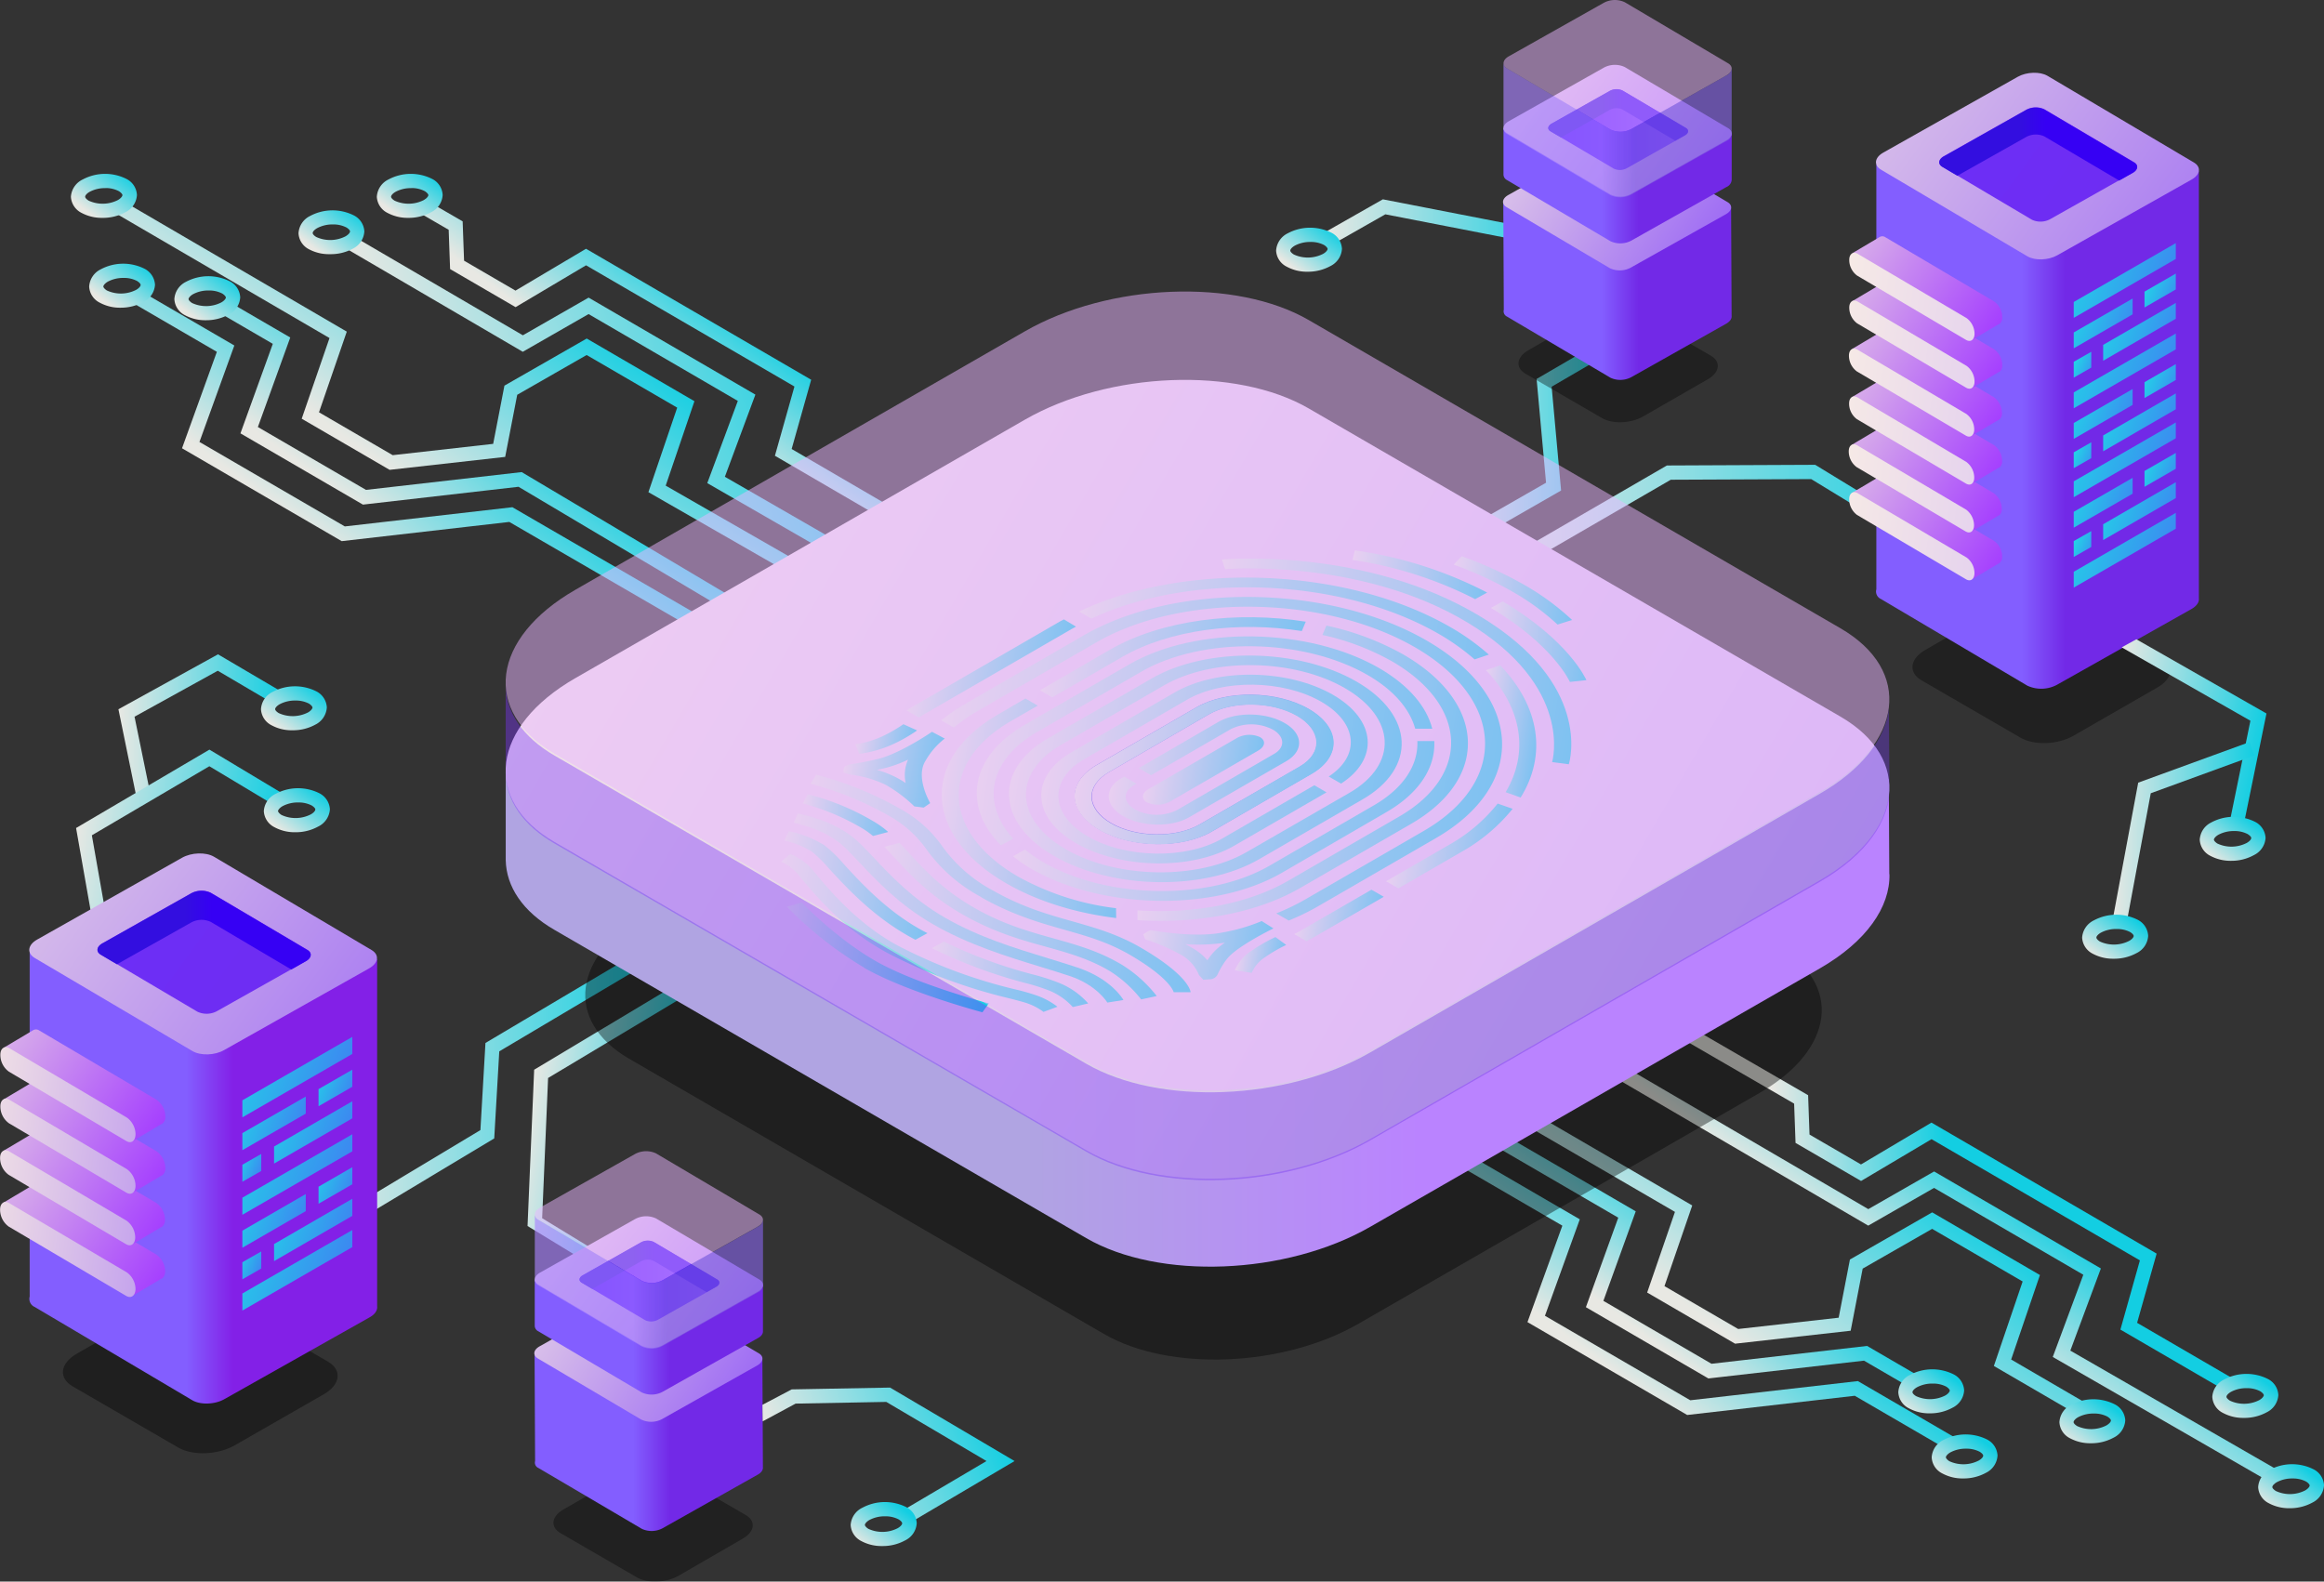 <svg xmlns="http://www.w3.org/2000/svg" xmlns:xlink="http://www.w3.org/1999/xlink" viewBox="0 0 590.27 401.75"><rect x="0" y="0" width="590.27" height="401.75" fill="#333333" stroke="none"/><defs><style>.cls-1{isolation:isolate;}.cls-2{fill:url(#linear-gradient);}.cls-3{fill:url(#linear-gradient-2);}.cls-4{fill:url(#linear-gradient-3);}.cls-5{fill:url(#linear-gradient-4);}.cls-6{fill:url(#linear-gradient-5);}.cls-7{fill:url(#linear-gradient-6);}.cls-8{fill:url(#linear-gradient-7);}.cls-9{fill:url(#linear-gradient-8);}.cls-10{fill:url(#linear-gradient-9);}.cls-11{fill:url(#linear-gradient-10);}.cls-12{fill:url(#linear-gradient-11);}.cls-13{fill:url(#linear-gradient-12);}.cls-14{fill:url(#linear-gradient-13);}.cls-15{fill:url(#linear-gradient-14);}.cls-16{fill:url(#linear-gradient-15);}.cls-17{fill:url(#linear-gradient-16);}.cls-18{fill:url(#linear-gradient-17);}.cls-19{fill:url(#linear-gradient-18);}.cls-20{fill:url(#linear-gradient-19);}.cls-21{fill:url(#linear-gradient-20);}.cls-22{fill:url(#linear-gradient-21);}.cls-23{fill:url(#linear-gradient-22);}.cls-24{fill:url(#linear-gradient-23);}.cls-25{fill:url(#linear-gradient-24);}.cls-26{opacity:0.9;}.cls-112,.cls-113,.cls-150,.cls-27,.cls-35,.cls-36,.cls-75{opacity:0.4;}.cls-27,.cls-76{mix-blend-mode:multiply;}.cls-28{fill:url(#linear-gradient-25);}.cls-29{fill:url(#linear-gradient-26);}.cls-30{fill:url(#linear-gradient-27);}.cls-31{fill:url(#linear-gradient-28);}.cls-32{fill:url(#linear-gradient-29);}.cls-33{fill:url(#linear-gradient-30);}.cls-34{fill:#eab6ff;opacity:0.5;}.cls-112,.cls-113,.cls-150,.cls-34,.cls-35,.cls-36{mix-blend-mode:overlay;}.cls-35{fill:url(#linear-gradient-31);}.cls-36{fill:url(#linear-gradient-32);}.cls-37{fill:url(#linear-gradient-33);}.cls-38{fill:url(#linear-gradient-34);}.cls-39{fill:url(#linear-gradient-35);}.cls-40{fill:url(#linear-gradient-36);}.cls-41{fill:url(#linear-gradient-37);}.cls-42{fill:url(#linear-gradient-38);}.cls-43{fill:url(#linear-gradient-39);}.cls-44{fill:url(#linear-gradient-40);}.cls-45{fill:url(#linear-gradient-41);}.cls-46{fill:url(#linear-gradient-42);}.cls-47{fill:url(#linear-gradient-43);}.cls-48{fill:url(#linear-gradient-44);}.cls-49{fill:url(#linear-gradient-45);}.cls-50{fill:url(#linear-gradient-46);}.cls-51{fill:url(#linear-gradient-47);}.cls-52{fill:url(#linear-gradient-48);}.cls-53{fill:url(#linear-gradient-49);}.cls-54{fill:url(#linear-gradient-50);}.cls-55{fill:url(#linear-gradient-51);}.cls-56{fill:url(#linear-gradient-52);}.cls-57{fill:url(#linear-gradient-53);}.cls-58{fill:url(#linear-gradient-54);}.cls-59{fill:url(#linear-gradient-55);}.cls-60{fill:url(#linear-gradient-56);}.cls-61{fill:url(#linear-gradient-57);}.cls-62{fill:url(#linear-gradient-58);}.cls-63{fill:url(#linear-gradient-59);}.cls-64{fill:url(#linear-gradient-60);}.cls-65{fill:url(#linear-gradient-61);}.cls-66{fill:url(#linear-gradient-62);}.cls-67{fill:url(#linear-gradient-63);}.cls-68{fill:url(#linear-gradient-64);}.cls-69{fill:url(#linear-gradient-65);}.cls-70{fill:url(#linear-gradient-66);}.cls-71{fill:url(#linear-gradient-67);}.cls-72{fill:url(#linear-gradient-68);}.cls-73{fill:url(#linear-gradient-69);}.cls-74{fill:url(#linear-gradient-70);}.cls-77{fill:url(#linear-gradient-71);}.cls-78{fill:url(#linear-gradient-72);}.cls-79{fill:url(#linear-gradient-73);}.cls-80{fill:url(#linear-gradient-74);}.cls-81{fill:url(#linear-gradient-75);}.cls-82{fill:url(#linear-gradient-76);}.cls-83{fill:url(#linear-gradient-77);}.cls-84{fill:url(#linear-gradient-78);}.cls-85{fill:url(#linear-gradient-79);}.cls-86{fill:url(#linear-gradient-80);}.cls-87{fill:url(#linear-gradient-81);}.cls-88{fill:url(#linear-gradient-82);}.cls-89{fill:url(#linear-gradient-83);}.cls-90{fill:url(#linear-gradient-84);}.cls-91{fill:url(#linear-gradient-85);}.cls-92{fill:url(#linear-gradient-86);}.cls-93{fill:url(#linear-gradient-87);}.cls-94{fill:url(#linear-gradient-88);}.cls-95{fill:url(#linear-gradient-89);}.cls-96{fill:url(#linear-gradient-90);}.cls-97{fill:url(#linear-gradient-91);}.cls-98{fill:url(#linear-gradient-92);}.cls-99{fill:url(#linear-gradient-93);}.cls-100{fill:url(#linear-gradient-94);}.cls-101{fill:url(#linear-gradient-95);}.cls-102{fill:url(#linear-gradient-96);}.cls-103{fill:url(#linear-gradient-97);}.cls-104{fill:url(#linear-gradient-98);}.cls-105{fill:url(#linear-gradient-99);}.cls-106{fill:url(#linear-gradient-100);}.cls-107{fill:url(#linear-gradient-101);}.cls-108{fill:url(#linear-gradient-102);}.cls-109{fill:url(#linear-gradient-103);}.cls-110{fill:url(#linear-gradient-104);}.cls-111{fill:url(#linear-gradient-105);}.cls-112{fill:url(#linear-gradient-106);}.cls-113{fill:url(#linear-gradient-107);}.cls-114{fill:url(#linear-gradient-108);}.cls-115{fill:url(#linear-gradient-109);}.cls-116{fill:url(#linear-gradient-110);}.cls-117{fill:url(#linear-gradient-111);}.cls-118{fill:url(#linear-gradient-112);}.cls-119{fill:url(#linear-gradient-113);}.cls-120{fill:url(#linear-gradient-114);}.cls-121{fill:url(#linear-gradient-115);}.cls-122{fill:url(#linear-gradient-116);}.cls-123{fill:url(#linear-gradient-117);}.cls-124{fill:url(#linear-gradient-118);}.cls-125{fill:url(#linear-gradient-119);}.cls-126{fill:url(#linear-gradient-120);}.cls-127{fill:url(#linear-gradient-121);}.cls-128{fill:url(#linear-gradient-122);}.cls-129{fill:url(#linear-gradient-123);}.cls-130{fill:url(#linear-gradient-124);}.cls-131{fill:url(#linear-gradient-125);}.cls-132{fill:url(#linear-gradient-126);}.cls-133{fill:url(#linear-gradient-127);}.cls-134{fill:url(#linear-gradient-128);}.cls-135{fill:url(#linear-gradient-129);}.cls-136{fill:url(#linear-gradient-130);}.cls-137{fill:url(#linear-gradient-131);}.cls-138{fill:url(#linear-gradient-132);}.cls-139{fill:url(#linear-gradient-133);}.cls-140{fill:url(#linear-gradient-134);}.cls-141{fill:url(#linear-gradient-135);}.cls-142{fill:url(#linear-gradient-136);}.cls-143{fill:url(#linear-gradient-137);}.cls-144{fill:url(#linear-gradient-138);}.cls-145{fill:url(#linear-gradient-139);}.cls-146{fill:url(#linear-gradient-140);}.cls-147{fill:url(#linear-gradient-141);}.cls-148{fill:url(#linear-gradient-142);}.cls-149{fill:url(#linear-gradient-143);}.cls-150{fill:url(#linear-gradient-144);}</style><linearGradient id="linear-gradient" x1="747.74" y1="30.73" x2="795.33" y2="38.21" gradientTransform="matrix(0.87, -0.5, 1, 0.58, -586.45, 488.38)" gradientUnits="userSpaceOnUse"><stop offset="0" stop-color="#e8e8e3"/><stop offset="1" stop-color="#13cee2"/></linearGradient><linearGradient id="linear-gradient-2" x1="763.94" y1="13.31" x2="831.82" y2="23.98" xlink:href="#linear-gradient"/><linearGradient id="linear-gradient-3" x1="735.45" y1="25.93" x2="787.45" y2="34.11" xlink:href="#linear-gradient"/><linearGradient id="linear-gradient-4" x1="112.59" y1="127" x2="212.12" y2="87.59" gradientTransform="matrix(1, 0, 0, 1, 0, 0)" xlink:href="#linear-gradient"/><linearGradient id="linear-gradient-5" x1="817.92" y1="36.2" x2="853.25" y2="41.76" xlink:href="#linear-gradient"/><linearGradient id="linear-gradient-6" x1="641.19" y1="30.89" x2="655.83" y2="33.19" gradientTransform="matrix(0.87, -0.5, 1, 0.58, -399.31, 472.01)" xlink:href="#linear-gradient"/><linearGradient id="linear-gradient-7" x1="661.38" y1="8.8" x2="676.02" y2="11.11" gradientTransform="matrix(0.87, -0.5, 1, 0.58, -399.31, 472.01)" xlink:href="#linear-gradient"/><linearGradient id="linear-gradient-8" x1="650.46" y1="44.49" x2="665.1" y2="46.8" gradientTransform="matrix(0.87, -0.5, 1, 0.58, -399.31, 472.01)" xlink:href="#linear-gradient"/><linearGradient id="linear-gradient-9" x1="685.4" y1="45.79" x2="700.04" y2="48.1" gradientTransform="matrix(0.87, -0.5, 1, 0.58, -399.31, 472.01)" xlink:href="#linear-gradient"/><linearGradient id="linear-gradient-10" x1="706.11" y1="47.77" x2="720.75" y2="50.08" gradientTransform="matrix(0.87, -0.5, 1, 0.58, -399.31, 472.01)" xlink:href="#linear-gradient"/><linearGradient id="linear-gradient-11" x1="730.42" y1="356.44" x2="770.13" y2="362.69" xlink:href="#linear-gradient"/><linearGradient id="linear-gradient-12" x1="743.52" y1="358.73" x2="811.4" y2="369.4" xlink:href="#linear-gradient"/><linearGradient id="linear-gradient-13" x1="717.24" y1="357.31" x2="762.4" y2="364.41" xlink:href="#linear-gradient"/><linearGradient id="linear-gradient-14" x1="779.02" y1="387.14" x2="819.25" y2="393.47" xlink:href="#linear-gradient"/><linearGradient id="linear-gradient-15" x1="453.13" y1="310.9" x2="495.43" y2="307.27" gradientTransform="matrix(1, 0, 0, 1, 0, 0)" xlink:href="#linear-gradient"/><linearGradient id="linear-gradient-16" x1="612.87" y1="522.87" x2="627.51" y2="525.18" gradientTransform="matrix(0.87, -0.5, 1, 0.58, -399.31, 472.01)" xlink:href="#linear-gradient"/><linearGradient id="linear-gradient-17" x1="640.49" y1="531.41" x2="655.13" y2="533.72" gradientTransform="matrix(0.87, -0.5, 1, 0.58, -399.31, 472.01)" xlink:href="#linear-gradient"/><linearGradient id="linear-gradient-18" x1="653.03" y1="571" x2="667.67" y2="573.31" gradientTransform="matrix(0.87, -0.5, 1, 0.58, -399.31, 472.01)" xlink:href="#linear-gradient"/><linearGradient id="linear-gradient-19" x1="669.29" y1="545.32" x2="683.93" y2="547.62" gradientTransform="matrix(0.87, -0.5, 1, 0.58, -399.31, 472.01)" xlink:href="#linear-gradient"/><linearGradient id="linear-gradient-20" x1="624.55" y1="504.31" x2="639.19" y2="506.61" gradientTransform="matrix(0.87, -0.5, 1, 0.58, -399.31, 472.01)" xlink:href="#linear-gradient"/><linearGradient id="linear-gradient-21" x1="82.36" y1="277.37" x2="165.88" y2="277.37" gradientTransform="matrix(1, 0, 0, 1, 0, 0)" xlink:href="#linear-gradient"/><linearGradient id="linear-gradient-22" x1="133.62" y1="284.8" x2="171.8" y2="290.81" gradientTransform="matrix(1, 0, 0, 1, 0, 0)" xlink:href="#linear-gradient"/><linearGradient id="linear-gradient-23" x1="367.21" y1="112.9" x2="410.69" y2="112.9" gradientTransform="matrix(1, 0, 0, 1, 0, 0)" xlink:href="#linear-gradient"/><linearGradient id="linear-gradient-24" x1="374.95" y1="133.76" x2="500.13" y2="133.76" gradientTransform="matrix(1, 0, 0, 1, 0, 0)" xlink:href="#linear-gradient"/><linearGradient id="linear-gradient-25" x1="332.96" y1="459.2" x2="323.64" y2="459.2" gradientUnits="userSpaceOnUse"><stop offset="0" stop-color="#7229e7"/><stop offset="1" stop-color="#835eff"/></linearGradient><linearGradient id="linear-gradient-26" x1="391.12" y1="479.91" x2="278.78" y2="404.33" gradientUnits="userSpaceOnUse"><stop offset="0" stop-color="#6318ff"/><stop offset="1" stop-color="#fff6e2"/></linearGradient><linearGradient id="linear-gradient-27" x1="332.96" y1="430.21" x2="323.64" y2="430.21" xlink:href="#linear-gradient-25"/><linearGradient id="linear-gradient-28" x1="398.99" y1="470.2" x2="282.15" y2="385.32" xlink:href="#linear-gradient-26"/><linearGradient id="linear-gradient-29" x1="309.98" y1="418.05" x2="345.48" y2="418.05" gradientUnits="userSpaceOnUse"><stop offset="0" stop-color="#4500ff"/><stop offset="1" stop-color="#6a31ff"/></linearGradient><linearGradient id="linear-gradient-30" x1="328.99" y1="414.38" x2="323.63" y2="414.38" gradientUnits="userSpaceOnUse"><stop offset="0" stop-color="#3600f4"/><stop offset="1" stop-color="#330ee0"/></linearGradient><linearGradient id="linear-gradient-31" x1="332.1" y1="418.24" x2="323.7" y2="418.24" gradientUnits="userSpaceOnUse"><stop offset="0" stop-color="#8161e2"/><stop offset="1" stop-color="#caccff"/></linearGradient><linearGradient id="linear-gradient-32" x1="332.1" y1="418.24" x2="323.7" y2="418.24" gradientUnits="userSpaceOnUse"><stop offset="0" stop-color="#8161e2"/><stop offset="1" stop-color="#9554ff"/></linearGradient><linearGradient id="linear-gradient-33" x1="687.37" y1="201.02" x2="676.31" y2="201.02" xlink:href="#linear-gradient-25"/><linearGradient id="linear-gradient-34" x1="819.53" y1="236.01" x2="587.67" y2="67.59" xlink:href="#linear-gradient-26"/><linearGradient id="linear-gradient-35" x1="777.42" y1="204.89" x2="601.33" y2="76.97" gradientUnits="userSpaceOnUse"><stop offset="0" stop-color="#7229e7"/><stop offset="1" stop-color="#6a31ff"/></linearGradient><linearGradient id="linear-gradient-36" x1="670.36" y1="237.94" x2="623.02" y2="204.01" gradientUnits="userSpaceOnUse"><stop offset="0" stop-color="#a43dff"/><stop offset="1" stop-color="#ead6e2"/></linearGradient><linearGradient id="linear-gradient-37" x1="848.75" y1="50.81" x2="746.41" y2="-23.53" gradientTransform="matrix(0.85, 0.52, 0.47, 1.45, -9.37, -164.27)" gradientUnits="userSpaceOnUse"><stop offset="0" stop-color="#bf9fff"/><stop offset="1" stop-color="#fff6e2"/></linearGradient><linearGradient id="linear-gradient-38" x1="670.27" y1="225.78" x2="622.92" y2="191.85" xlink:href="#linear-gradient-36"/><linearGradient id="linear-gradient-39" x1="855.18" y1="41.1" x2="752.84" y2="-33.24" xlink:href="#linear-gradient-37"/><linearGradient id="linear-gradient-40" x1="670.35" y1="213.62" x2="623" y2="179.7" xlink:href="#linear-gradient-36"/><linearGradient id="linear-gradient-41" x1="860.12" y1="30.03" x2="757.78" y2="-44.31" xlink:href="#linear-gradient-37"/><linearGradient id="linear-gradient-42" x1="670.31" y1="201.43" x2="622.96" y2="167.5" xlink:href="#linear-gradient-36"/><linearGradient id="linear-gradient-43" x1="866.65" y1="20.26" x2="764.31" y2="-54.08" xlink:href="#linear-gradient-37"/><linearGradient id="linear-gradient-44" x1="670.38" y1="189.27" x2="623.04" y2="155.34" xlink:href="#linear-gradient-36"/><linearGradient id="linear-gradient-45" x1="871.59" y1="9.18" x2="769.25" y2="-65.15" xlink:href="#linear-gradient-37"/><linearGradient id="linear-gradient-46" x1="670.38" y1="177.11" x2="623.04" y2="143.19" xlink:href="#linear-gradient-36"/><linearGradient id="linear-gradient-47" x1="879.2" y1="0.18" x2="776.87" y2="-74.16" xlink:href="#linear-gradient-37"/><linearGradient id="linear-gradient-48" x1="682.39" y1="129.26" x2="676.05" y2="129.26" xlink:href="#linear-gradient-30"/><linearGradient id="linear-gradient-49" x1="839.31" y1="468.9" x2="750.11" y2="404.1" gradientTransform="matrix(0.87, -0.5, 0, 1.15, -140.77, -32.39)" gradientUnits="userSpaceOnUse"><stop offset="0" stop-color="#6318ff"/><stop offset="1" stop-color="#13ffe2"/></linearGradient><linearGradient id="linear-gradient-50" x1="815.44" y1="450.73" x2="783.25" y2="427.35" xlink:href="#linear-gradient-49"/><linearGradient id="linear-gradient-51" x1="812.07" y1="460.42" x2="757.68" y2="420.91" xlink:href="#linear-gradient-49"/><linearGradient id="linear-gradient-52" x1="829.35" y1="471.7" x2="763.91" y2="424.16" xlink:href="#linear-gradient-49"/><linearGradient id="linear-gradient-53" x1="786.04" y1="452.37" x2="764.9" y2="437.01" xlink:href="#linear-gradient-49"/><linearGradient id="linear-gradient-54" x1="839.31" y1="488.79" x2="750.11" y2="423.99" xlink:href="#linear-gradient-49"/><linearGradient id="linear-gradient-55" x1="815.44" y1="470.65" x2="783.25" y2="447.26" xlink:href="#linear-gradient-49"/><linearGradient id="linear-gradient-56" x1="812.07" y1="480.33" x2="757.68" y2="440.82" xlink:href="#linear-gradient-49"/><linearGradient id="linear-gradient-57" x1="829.35" y1="491.61" x2="763.91" y2="444.08" xlink:href="#linear-gradient-49"/><linearGradient id="linear-gradient-58" x1="786.04" y1="472.28" x2="764.9" y2="456.93" xlink:href="#linear-gradient-49"/><linearGradient id="linear-gradient-59" x1="839.31" y1="508.35" x2="750.11" y2="443.56" xlink:href="#linear-gradient-49"/><linearGradient id="linear-gradient-60" x1="815.44" y1="490.18" x2="783.25" y2="466.8" xlink:href="#linear-gradient-49"/><linearGradient id="linear-gradient-61" x1="812.07" y1="499.87" x2="757.68" y2="460.36" xlink:href="#linear-gradient-49"/><linearGradient id="linear-gradient-62" x1="829.35" y1="511.15" x2="763.91" y2="463.61" xlink:href="#linear-gradient-49"/><linearGradient id="linear-gradient-63" x1="786.04" y1="491.82" x2="764.9" y2="476.47" xlink:href="#linear-gradient-49"/><linearGradient id="linear-gradient-64" x1="839.31" y1="528.24" x2="750.11" y2="463.45" xlink:href="#linear-gradient-49"/><linearGradient id="linear-gradient-65" x1="199.89" y1="376.44" x2="251.49" y2="355.7" gradientTransform="matrix(1, 0, 0, 1, 0, 0)" xlink:href="#linear-gradient"/><linearGradient id="linear-gradient-66" x1="437.63" y1="400.03" x2="452.27" y2="402.34" gradientTransform="matrix(0.87, -0.5, 1, 0.58, -399.31, 472.01)" xlink:href="#linear-gradient"/><linearGradient id="linear-gradient-67" x1="30.08" y1="184.46" x2="71.71" y2="184.46" gradientTransform="matrix(1, 0, 0, 1, 0, 0)" xlink:href="#linear-gradient"/><linearGradient id="linear-gradient-68" x1="558.85" y1="145.64" x2="573.49" y2="147.95" gradientTransform="matrix(0.87, -0.5, 1, 0.58, -399.31, 472.01)" xlink:href="#linear-gradient"/><linearGradient id="linear-gradient-69" x1="17.85" y1="219.67" x2="68.32" y2="227.61" gradientTransform="matrix(1, 0, 0, 1, 0, 0)" xlink:href="#linear-gradient"/><linearGradient id="linear-gradient-70" x1="533.35" y1="168.41" x2="547.99" y2="170.71" gradientTransform="matrix(0.87, -0.5, 1, 0.58, -399.31, 472.01)" xlink:href="#linear-gradient"/><linearGradient id="linear-gradient-71" x1="222.05" y1="391.88" x2="210.14" y2="391.88" gradientUnits="userSpaceOnUse"><stop offset="0" stop-color="#8320e7"/><stop offset="1" stop-color="#835eff"/></linearGradient><linearGradient id="linear-gradient-72" x1="364.43" y1="443.95" x2="114.65" y2="262.51" xlink:href="#linear-gradient-26"/><linearGradient id="linear-gradient-73" x1="319.07" y1="410.41" x2="129.36" y2="272.61" xlink:href="#linear-gradient-35"/><linearGradient id="linear-gradient-74" x1="203.71" y1="419.82" x2="152.7" y2="383.28" xlink:href="#linear-gradient-36"/><linearGradient id="linear-gradient-75" x1="88.81" y1="452.95" x2="-21.43" y2="372.87" gradientTransform="matrix(0.85, 0.52, 0.47, 1.45, -9.37, -164.27)" xlink:href="#linear-gradient-26"/><linearGradient id="linear-gradient-76" x1="203.67" y1="406.69" x2="152.66" y2="370.14" xlink:href="#linear-gradient-36"/><linearGradient id="linear-gradient-77" x1="95.85" y1="442.43" x2="-14.4" y2="362.34" gradientTransform="matrix(0.85, 0.52, 0.47, 1.45, -9.37, -164.27)" xlink:href="#linear-gradient-26"/><linearGradient id="linear-gradient-78" x1="203.75" y1="393.59" x2="152.75" y2="357.04" xlink:href="#linear-gradient-36"/><linearGradient id="linear-gradient-79" x1="101.17" y1="430.5" x2="-9.08" y2="350.41" gradientTransform="matrix(0.85, 0.52, 0.47, 1.45, -9.37, -164.27)" xlink:href="#linear-gradient-26"/><linearGradient id="linear-gradient-80" x1="203.75" y1="380.49" x2="152.75" y2="343.94" xlink:href="#linear-gradient-36"/><linearGradient id="linear-gradient-81" x1="109.37" y1="420.79" x2="-0.87" y2="340.71" gradientTransform="matrix(0.85, 0.52, 0.47, 1.45, -9.37, -164.27)" xlink:href="#linear-gradient-26"/><linearGradient id="linear-gradient-82" x1="216.69" y1="328.94" x2="209.86" y2="328.94" xlink:href="#linear-gradient-30"/><linearGradient id="linear-gradient-83" x1="307.48" y1="415.08" x2="211.38" y2="345.27" xlink:href="#linear-gradient-49"/><linearGradient id="linear-gradient-84" x1="281.76" y1="395.5" x2="247.09" y2="370.31" xlink:href="#linear-gradient-49"/><linearGradient id="linear-gradient-85" x1="278.13" y1="405.93" x2="219.54" y2="363.37" xlink:href="#linear-gradient-49"/><linearGradient id="linear-gradient-86" x1="296.75" y1="418.09" x2="226.25" y2="366.88" xlink:href="#linear-gradient-49"/><linearGradient id="linear-gradient-87" x1="250.09" y1="397.26" x2="227.32" y2="380.72" xlink:href="#linear-gradient-49"/><linearGradient id="linear-gradient-88" x1="307.48" y1="436.5" x2="211.38" y2="366.7" xlink:href="#linear-gradient-49"/><linearGradient id="linear-gradient-89" x1="281.76" y1="416.96" x2="247.09" y2="391.76" xlink:href="#linear-gradient-49"/><linearGradient id="linear-gradient-90" x1="278.13" y1="427.39" x2="219.54" y2="384.83" xlink:href="#linear-gradient-49"/><linearGradient id="linear-gradient-91" x1="296.75" y1="439.54" x2="226.25" y2="388.33" xlink:href="#linear-gradient-49"/><linearGradient id="linear-gradient-92" x1="250.09" y1="418.72" x2="227.32" y2="402.18" xlink:href="#linear-gradient-49"/><linearGradient id="linear-gradient-93" x1="307.48" y1="457.58" x2="211.38" y2="387.77" xlink:href="#linear-gradient-49"/><linearGradient id="linear-gradient-94" x1="535.95" y1="183.19" x2="574.4" y2="189.24" gradientTransform="matrix(1, 0, 0, 1, 0, 0)" xlink:href="#linear-gradient"/><linearGradient id="linear-gradient-95" x1="809.11" y1="421.29" x2="823.75" y2="423.59" gradientTransform="matrix(0.87, -0.5, 1, 0.58, -399.31, 472.01)" xlink:href="#linear-gradient"/><linearGradient id="linear-gradient-96" x1="536.56" y1="211.51" x2="572.59" y2="211.51" gradientTransform="matrix(1, 0, 0, 1, 0, 0)" xlink:href="#linear-gradient"/><linearGradient id="linear-gradient-97" x1="767.02" y1="427.83" x2="781.66" y2="430.13" gradientTransform="matrix(0.87, -0.5, 1, 0.58, -399.31, 472.01)" xlink:href="#linear-gradient"/><linearGradient id="linear-gradient-98" x1="336.34" y1="58.99" x2="398.28" y2="58.99" gradientTransform="matrix(1, 0, 0, 1, 0, 0)" xlink:href="#linear-gradient"/><linearGradient id="linear-gradient-99" x1="823.87" y1="174.17" x2="838.51" y2="176.48" gradientTransform="matrix(0.87, -0.5, 1, 0.58, -399.31, 472.01)" xlink:href="#linear-gradient"/><linearGradient id="linear-gradient-100" x1="579" y1="166.73" x2="569.68" y2="166.73" xlink:href="#linear-gradient-25"/><linearGradient id="linear-gradient-101" x1="637.16" y1="187.45" x2="524.82" y2="111.87" xlink:href="#linear-gradient-26"/><linearGradient id="linear-gradient-102" x1="579" y1="137.75" x2="569.68" y2="137.75" xlink:href="#linear-gradient-25"/><linearGradient id="linear-gradient-103" x1="645.03" y1="177.73" x2="528.19" y2="92.85" xlink:href="#linear-gradient-26"/><linearGradient id="linear-gradient-104" x1="556.03" y1="125.59" x2="591.52" y2="125.59" xlink:href="#linear-gradient-29"/><linearGradient id="linear-gradient-105" x1="575.03" y1="121.91" x2="569.67" y2="121.91" xlink:href="#linear-gradient-30"/><linearGradient id="linear-gradient-106" x1="578.14" y1="125.78" x2="569.74" y2="125.78" xlink:href="#linear-gradient-31"/><linearGradient id="linear-gradient-107" x1="578.14" y1="125.78" x2="569.74" y2="125.78" xlink:href="#linear-gradient-32"/><linearGradient id="linear-gradient-108" x1="523.61" y1="312.96" x2="422.76" y2="312.96" gradientUnits="userSpaceOnUse"><stop offset="0" stop-color="#ba83ff"/><stop offset="1" stop-color="#b0a4e2"/></linearGradient><linearGradient id="linear-gradient-109" x1="1054.1" y1="633.01" x2="200.93" y2="135.51" gradientUnits="userSpaceOnUse"><stop offset="0" stop-color="#9c74ff"/><stop offset="1" stop-color="#fff6e2"/></linearGradient><linearGradient id="linear-gradient-110" x1="437.53" y1="283.19" x2="499.76" y2="292.98" gradientUnits="userSpaceOnUse"><stop offset="0" stop-color="#2918dd"/><stop offset="1" stop-color="#13cee2"/></linearGradient><linearGradient id="linear-gradient-111" x1="437.43" y1="283.25" x2="499.67" y2="293.04" gradientTransform="matrix(1, 0, 0, 1, 0, 0)" xlink:href="#linear-gradient"/><linearGradient id="linear-gradient-112" x1="454.49" y1="286" x2="482.43" y2="290.39" gradientTransform="matrix(1, 0, 0, 1, 0, 0)" xlink:href="#linear-gradient"/><linearGradient id="linear-gradient-113" x1="421.09" y1="280.4" x2="516.75" y2="295.45" gradientTransform="matrix(1, 0, 0, 1, 0, 0)" xlink:href="#linear-gradient"/><linearGradient id="linear-gradient-114" x1="365.88" y1="309.25" x2="468.22" y2="325.35" gradientTransform="matrix(1, 0, 0, 1, 0, 0)" xlink:href="#linear-gradient"/><linearGradient id="linear-gradient-115" x1="362.01" y1="316.6" x2="450.66" y2="330.55" gradientTransform="matrix(1, 0, 0, 1, 0, 0)" xlink:href="#linear-gradient"/><linearGradient id="linear-gradient-116" x1="359.22" y1="323.9" x2="433.38" y2="335.56" gradientTransform="matrix(1, 0, 0, 1, 0, 0)" xlink:href="#linear-gradient"/><linearGradient id="linear-gradient-117" x1="361.31" y1="331.4" x2="415.16" y2="339.87" gradientTransform="matrix(1, 0, 0, 1, 0, 0)" xlink:href="#linear-gradient"/><linearGradient id="linear-gradient-118" x1="402.5" y1="271.79" x2="542.64" y2="293.83" gradientTransform="matrix(1, 0, 0, 1, 0, 0)" xlink:href="#linear-gradient"/><linearGradient id="linear-gradient-119" x1="453.08" y1="330.53" x2="485.11" y2="335.56" gradientTransform="matrix(1, 0, 0, 1, 0, 0)" xlink:href="#linear-gradient"/><linearGradient id="linear-gradient-120" x1="477.18" y1="334.21" x2="488.89" y2="336.05" gradientTransform="matrix(1, 0, 0, 1, 0, 0)" xlink:href="#linear-gradient"/><linearGradient id="linear-gradient-121" x1="377.54" y1="284.92" x2="401.43" y2="288.68" gradientTransform="matrix(1, 0, 0, 1, 0, 0)" xlink:href="#linear-gradient"/><linearGradient id="linear-gradient-122" x1="380.38" y1="279.42" x2="395.17" y2="281.75" gradientTransform="matrix(1, 0, 0, 1, 0, 0)" xlink:href="#linear-gradient"/><linearGradient id="linear-gradient-123" x1="470.39" y1="251.97" x2="564.51" y2="266.78" gradientTransform="matrix(1, 0, 0, 1, 0, 0)" xlink:href="#linear-gradient"/><linearGradient id="linear-gradient-124" x1="531.38" y1="240.28" x2="562.88" y2="245.23" gradientTransform="matrix(1, 0, 0, 1, 0, 0)" xlink:href="#linear-gradient"/><linearGradient id="linear-gradient-125" x1="429.2" y1="281.82" x2="508.26" y2="294.25" gradientTransform="matrix(1, 0, 0, 1, 0, 0)" xlink:href="#linear-gradient"/><linearGradient id="linear-gradient-126" x1="413.7" y1="274.94" x2="524.28" y2="292.33" gradientTransform="matrix(1, 0, 0, 1, 0, 0)" xlink:href="#linear-gradient"/><linearGradient id="linear-gradient-127" x1="423.12" y1="290.74" x2="523.37" y2="306.5" gradientTransform="matrix(1, 0, 0, 1, 0, 0)" xlink:href="#linear-gradient"/><linearGradient id="linear-gradient-128" x1="428.97" y1="254.95" x2="492.22" y2="264.9" gradientTransform="matrix(1, 0, 0, 1, 0, 0)" xlink:href="#linear-gradient"/><linearGradient id="linear-gradient-129" x1="457.58" y1="286.13" x2="533.23" y2="298.03" gradientTransform="matrix(1, 0, 0, 1, 0, 0)" xlink:href="#linear-gradient"/><linearGradient id="linear-gradient-130" x1="402.02" y1="292.89" x2="450.28" y2="300.48" gradientTransform="matrix(1, 0, 0, 1, 0, 0)" xlink:href="#linear-gradient"/><linearGradient id="linear-gradient-131" x1="360.64" y1="314.67" x2="399.74" y2="320.82" gradientTransform="matrix(1, 0, 0, 1, 0, 0)" xlink:href="#linear-gradient"/><linearGradient id="linear-gradient-132" x1="398.9" y1="337" x2="439.78" y2="343.43" gradientTransform="matrix(1, 0, 0, 1, 0, 0)" xlink:href="#linear-gradient"/><linearGradient id="linear-gradient-133" x1="366.46" y1="298.22" x2="388.73" y2="301.73" gradientTransform="matrix(1, 0, 0, 1, 0, 0)" xlink:href="#linear-gradient"/><linearGradient id="linear-gradient-134" x1="385.34" y1="320.92" x2="458.66" y2="332.45" gradientTransform="matrix(1, 0, 0, 1, 0, 0)" xlink:href="#linear-gradient"/><linearGradient id="linear-gradient-135" x1="506.1" y1="236.11" x2="540.76" y2="241.56" gradientTransform="matrix(1, 0, 0, 1, 0, 0)" xlink:href="#linear-gradient"/><linearGradient id="linear-gradient-136" x1="540.39" y1="253.67" x2="566.86" y2="257.83" gradientTransform="matrix(1, 0, 0, 1, 0, 0)" xlink:href="#linear-gradient"/><linearGradient id="linear-gradient-137" x1="395.15" y1="259.46" x2="433.92" y2="265.55" gradientTransform="matrix(1, 0, 0, 1, 0, 0)" xlink:href="#linear-gradient"/><linearGradient id="linear-gradient-138" x1="516.57" y1="305.35" x2="545.12" y2="309.84" gradientTransform="matrix(1, 0, 0, 1, 0, 0)" xlink:href="#linear-gradient"/><linearGradient id="linear-gradient-139" x1="438.04" y1="240.45" x2="541.29" y2="256.69" gradientTransform="matrix(1, 0, 0, 1, 0, 0)" xlink:href="#linear-gradient"/><linearGradient id="linear-gradient-140" x1="537.94" y1="277.12" x2="553.61" y2="279.59" gradientTransform="matrix(1, 0, 0, 1, 0, 0)" xlink:href="#linear-gradient"/><linearGradient id="linear-gradient-141" x1="492.48" y1="323.56" x2="513.24" y2="326.83" gradientTransform="matrix(1, 0, 0, 1, 0, 0)" xlink:href="#linear-gradient"/><linearGradient id="linear-gradient-142" x1="445.94" y1="284.58" x2="491.16" y2="291.7" gradientTransform="matrix(1, 0, 0, 1, 0, 0)" xlink:href="#linear-gradient"/><linearGradient id="linear-gradient-143" x1="479.73" y1="175.52" x2="479.73" y2="175.52" xlink:href="#linear-gradient-108"/><linearGradient id="linear-gradient-144" x1="523.61" y1="329.63" x2="422.76" y2="329.63" gradientUnits="userSpaceOnUse"><stop offset="0" stop-color="#6d39e2"/><stop offset="1" stop-color="#7c31ff"/></linearGradient></defs><g class="cls-1"><g id="Layer_1" data-name="Layer 1"><g id="_13" data-name="13"><polygon class="cls-2" points="200.03 164.27 131.7 123.65 92.18 128.18 61.07 110.08 69.29 87.34 55.88 79.54 57.7 76.41 73.72 85.73 65.5 108.47 92.96 124.44 132.5 119.92 201.88 161.16 200.03 164.27"/><polygon class="cls-3" points="217.02 155.05 164.69 125.02 172 103.55 149 90.18 131.37 100.28 128.31 116.06 98.96 119.35 76.63 106.36 83.69 85.87 28.72 53.8 30.55 50.67 88.08 84.24 81.02 104.73 99.74 115.62 125.26 112.75 128.12 97.96 149.02 85.99 176.38 101.91 169.08 123.36 218.82 151.9 217.02 155.05"/><polygon class="cls-4" points="196.88 171.76 129.36 132.58 86.79 137.46 46.23 113.87 55.08 89.37 33.25 76.67 35.08 73.54 59.52 87.76 50.66 112.26 87.58 133.72 130.14 128.84 198.7 168.62 196.88 171.76"/><polygon class="cls-5" points="235.78 155.05 179.64 122.72 187.4 101.84 149.49 79.78 132.78 89.36 87.12 62.67 88.94 59.54 132.8 85.17 149.5 75.6 191.86 100.24 184.11 121.11 237.59 151.91 235.78 155.05"/><polygon class="cls-6" points="242.55 142.42 196.82 115.77 201.78 98.18 148.85 67.39 130.95 78.02 114.32 68.35 113.96 58.37 106.09 53.81 107.91 50.67 117.51 56.23 117.87 66.22 130.93 73.82 148.84 63.19 206.03 96.46 201.07 114.05 244.37 139.29 242.55 142.42"/><path class="cls-7" d="M193.42,170.82a10.73,10.73,0,0,1-5.29-1.27,4.83,4.83,0,0,1-2.7-4.1,5.21,5.21,0,0,1,2.94-4.38,12.09,12.09,0,0,1,11.07-.17h0a4.87,4.87,0,0,1,2.71,4.11,5.24,5.24,0,0,1-3,4.38A11.74,11.74,0,0,1,193.42,170.82Zm.75-7.56a8.24,8.24,0,0,0-4,.94c-.79.46-1.14,1-1.14,1.24s.35.66.89,1a8.49,8.49,0,0,0,7.45-.16c.78-.45,1.13-.95,1.13-1.24s-.35-.65-.89-1h0A7.08,7.08,0,0,0,194.17,163.26Z" transform="translate(-162.78 -92.66)"/><path class="cls-8" d="M188.78,148a10.82,10.82,0,0,1-5.28-1.26,4.87,4.87,0,0,1-2.71-4.11,5.24,5.24,0,0,1,3-4.38,12.06,12.06,0,0,1,11.07-.16h0a4.81,4.81,0,0,1,2.7,4.1,5.21,5.21,0,0,1-2.94,4.38A11.78,11.78,0,0,1,188.78,148Zm.76-7.55a8.17,8.17,0,0,0-4,.94c-.78.45-1.13.95-1.13,1.24s.35.66.89,1a8.53,8.53,0,0,0,7.44-.16c.79-.46,1.14-1,1.14-1.24s-.35-.66-.89-1A7.08,7.08,0,0,0,189.54,140.43Z" transform="translate(-162.78 -92.66)"/><path class="cls-9" d="M215.06,174a10.79,10.79,0,0,1-5.28-1.26,4.85,4.85,0,0,1-2.71-4.11,5.23,5.23,0,0,1,2.94-4.38,12.08,12.08,0,0,1,11.08-.16,4.83,4.83,0,0,1,2.7,4.1,5.23,5.23,0,0,1-2.94,4.38A11.78,11.78,0,0,1,215.06,174Zm.75-7.55a8.16,8.16,0,0,0-4,.94c-.79.45-1.14,1-1.14,1.24s.35.65.89,1a8.49,8.49,0,0,0,7.45-.16c.79-.45,1.14-1,1.14-1.23s-.35-.66-.89-1h0A7.09,7.09,0,0,0,215.81,166.45Z" transform="translate(-162.78 -92.66)"/><path class="cls-10" d="M246.59,157.22A10.75,10.75,0,0,1,241.3,156a4.84,4.84,0,0,1-2.7-4.1,5.22,5.22,0,0,1,2.94-4.38,12.09,12.09,0,0,1,11.07-.17h0a4.84,4.84,0,0,1,2.71,4.1,5.25,5.25,0,0,1-2.94,4.39A11.77,11.77,0,0,1,246.59,157.22Zm.75-7.55a8.27,8.27,0,0,0-4,.94c-.79.46-1.14.95-1.14,1.24s.35.66.89,1a8.52,8.52,0,0,0,7.45-.16c.78-.46,1.14-.95,1.14-1.24s-.35-.66-.89-1h0A7.23,7.23,0,0,0,247.34,149.67Z" transform="translate(-162.78 -92.66)"/><path class="cls-11" d="M266.48,148a10.82,10.82,0,0,1-5.28-1.26,4.85,4.85,0,0,1-2.71-4.11,5.24,5.24,0,0,1,2.95-4.38,12.06,12.06,0,0,1,11.07-.16h0a4.83,4.83,0,0,1,2.7,4.1,5.21,5.21,0,0,1-2.94,4.38A11.78,11.78,0,0,1,266.48,148Zm.76-7.55a8.17,8.17,0,0,0-4,.94c-.78.45-1.13.95-1.13,1.24s.35.66.89,1a8.53,8.53,0,0,0,7.44-.16c.79-.46,1.14-1,1.14-1.24s-.35-.66-.89-1h0A7.08,7.08,0,0,0,267.24,140.43Z" transform="translate(-162.78 -92.66)"/></g><g id="_12" data-name="12"><polygon class="cls-12" points="485.82 352.83 473.44 345.63 433.91 350.15 402.8 332.05 411.02 309.31 379.25 290.83 381.07 287.69 415.46 307.7 407.24 330.44 434.7 346.42 474.22 341.89 487.64 349.7 485.82 352.83"/><polygon class="cls-13" points="527.69 359.36 506.42 346.98 513.73 325.52 490.74 312.15 473.1 322.25 470.05 338.03 440.69 341.32 418.36 328.33 425.42 307.84 366.13 273.35 367.95 270.22 429.81 306.21 422.76 326.7 441.48 337.59 467 334.72 469.86 319.94 490.75 307.96 518.12 323.88 510.81 345.34 529.51 356.23 527.69 359.36"/><polygon class="cls-14" points="494.78 368.33 471.09 354.55 428.53 359.43 387.96 335.84 396.82 311.34 355.1 287.07 356.92 283.94 401.25 309.73 392.4 334.23 429.31 355.69 471.88 350.82 496.6 365.2 494.78 368.33"/><polygon class="cls-15" points="577.51 377.02 521.38 344.69 529.14 323.81 491.23 301.75 474.51 311.33 399.31 267.38 401.14 264.25 474.53 307.14 491.24 297.57 533.6 322.21 525.84 343.08 579.32 373.88 577.51 377.02"/><polygon class="cls-16" points="565.77 353.57 538.56 337.74 543.51 320.16 490.59 289.37 472.69 299.99 456.05 290.32 455.69 280.34 427.1 263.78 428.92 260.64 459.24 278.2 459.6 288.2 472.67 295.79 490.57 285.16 547.76 318.44 542.8 336.02 567.59 350.44 565.77 353.57"/><path class="cls-17" d="M661.4,468.21a10.75,10.75,0,0,1-5.29-1.27,4.83,4.83,0,0,1-2.7-4.1,5.2,5.2,0,0,1,2.94-4.38,12.09,12.09,0,0,1,11.07-.17h0a4.85,4.85,0,0,1,2.71,4.11,5.24,5.24,0,0,1-2.94,4.38A11.78,11.78,0,0,1,661.4,468.21Zm.75-7.56a8.27,8.27,0,0,0-4,.94c-.79.46-1.14,1-1.14,1.24s.35.66.89,1a8.52,8.52,0,0,0,7.45-.16c.78-.45,1.14-.95,1.14-1.24s-.35-.66-.89-1h0A7.23,7.23,0,0,0,662.15,460.65Z" transform="translate(-162.78 -92.66)"/><path class="cls-18" d="M693.84,459.27a10.86,10.86,0,0,1-5.29-1.26,4.84,4.84,0,0,1-2.7-4.1,5.23,5.23,0,0,1,2.94-4.39,12.09,12.09,0,0,1,11.07-.16,4.84,4.84,0,0,1,2.71,4.1,5.22,5.22,0,0,1-2.94,4.38A11.78,11.78,0,0,1,693.84,459.27Zm.75-7.55a8.27,8.27,0,0,0-4,.94c-.79.46-1.14.95-1.14,1.24s.35.66.89,1a8.52,8.52,0,0,0,7.45-.16c.78-.46,1.14-.95,1.14-1.24s-.35-.66-.89-1A7.2,7.2,0,0,0,694.59,451.72Z" transform="translate(-162.78 -92.66)"/><path class="cls-19" d="M744.32,475.77a10.79,10.79,0,0,1-5.28-1.26,4.85,4.85,0,0,1-2.71-4.11,5.24,5.24,0,0,1,2.94-4.38,12.06,12.06,0,0,1,11.07-.16h0a4.82,4.82,0,0,1,2.71,4.1,5.23,5.23,0,0,1-2.94,4.38A11.78,11.78,0,0,1,744.32,475.77Zm.75-7.55a8.16,8.16,0,0,0-4,.94c-.79.45-1.14.95-1.14,1.24s.35.65.89,1a8.52,8.52,0,0,0,7.45-.15c.79-.46,1.14-1,1.14-1.24s-.35-.66-.89-1h0A7.12,7.12,0,0,0,745.07,468.22Z" transform="translate(-162.78 -92.66)"/><path class="cls-20" d="M732.67,452.83a10.82,10.82,0,0,1-5.28-1.26,4.85,4.85,0,0,1-2.71-4.11,5.24,5.24,0,0,1,3-4.38,12.06,12.06,0,0,1,11.07-.16h0a4.83,4.83,0,0,1,2.7,4.1,5.21,5.21,0,0,1-2.94,4.38A11.78,11.78,0,0,1,732.67,452.83Zm.75-7.55a8.16,8.16,0,0,0-4,.94c-.78.45-1.14.95-1.14,1.24s.35.65.89,1a8.52,8.52,0,0,0,7.45-.15c.79-.46,1.14-1,1.14-1.24s-.35-.66-.89-1h0A7.09,7.09,0,0,0,733.42,445.28Z" transform="translate(-162.78 -92.66)"/><path class="cls-21" d="M652.92,451.67a10.75,10.75,0,0,1-5.29-1.27,4.84,4.84,0,0,1-2.7-4.1,5.2,5.2,0,0,1,2.94-4.38,12.09,12.09,0,0,1,11.07-.17h0a4.84,4.84,0,0,1,2.71,4.11,5.24,5.24,0,0,1-2.95,4.38A11.71,11.71,0,0,1,652.92,451.67Zm.75-7.56a8.24,8.24,0,0,0-4,.94c-.79.46-1.14.95-1.14,1.24s.35.66.89,1a8.52,8.52,0,0,0,7.45-.16c.78-.45,1.13-1,1.13-1.24s-.35-.66-.89-1h0A7.19,7.19,0,0,0,653.67,444.11Z" transform="translate(-162.78 -92.66)"/></g><g id="_11" data-name="11"><polygon class="cls-22" points="84.22 313.98 82.36 310.88 122.02 287.06 123.3 264.93 164.03 240.75 165.88 243.87 126.81 267.06 125.53 289.18 84.22 313.98"/><polygon class="cls-23" points="164.25 329.88 133.99 311.43 135.67 271.73 171.16 250.45 173.02 253.56 139.21 273.83 137.7 309.45 166.14 326.78 164.25 329.88"/></g><g id="_10" data-name="10"><polygon class="cls-24" points="369.01 140.37 367.21 137.22 392.68 122.62 390.28 96.26 408.86 85.44 410.69 88.57 394.1 98.23 396.5 124.6 369.01 140.37"/><polygon class="cls-25" points="376.76 149.45 374.95 146.31 423.37 118.24 461.04 118.07 500.13 141.92 498.25 145.01 460.03 121.7 424.36 121.86 376.76 149.45"/></g><g class="cls-26"><path class="cls-27" d="M324.58,493.36l-19.44-11.27c-2.66-1.54-2.32-4.23.75-6l16.45-9.45c3.08-1.77,7.73-2,10.39-.42l19.45,11.28c2.66,1.54,2.32,4.23-.76,6L335,493C331.9,494.72,327.25,494.91,324.58,493.36Z" transform="translate(-162.78 -92.66)"/></g><path class="cls-28" d="M356.55,465.39l-.13-27.45-57.86-1.14.13,27a1.47,1.47,0,0,0,.84,1.75L325.78,481a5.91,5.91,0,0,0,5.33-.16l24.12-13.59C356.18,466.74,356.62,466,356.55,465.39Z" transform="translate(-162.78 -92.66)"/><path class="cls-29" d="M325.65,453.26,299.4,437.74c-1.36-.8-1.17-2.18.42-3.08l24.12-13.59a5.91,5.91,0,0,1,5.33-.16l26.25,15.52c1.36.81,1.17,2.18-.41,3.08L331,453.1A5.91,5.91,0,0,1,325.65,453.26Z" transform="translate(-162.78 -92.66)"/><path class="cls-30" d="M356.56,430.82V419l-19.46-.44L329.41,414a5.93,5.93,0,0,0-5.34.16l-7,3.93-18.47-.42v11.84a1.6,1.6,0,0,0,.91,1.32l26.25,15.52a5.91,5.91,0,0,0,5.33-.16l24.12-13.59C356.15,432.12,356.6,431.45,356.56,430.82Z" transform="translate(-162.78 -92.66)"/><path class="cls-31" d="M325.78,434.51,299.54,419c-1.36-.81-1.18-2.18.41-3.08l24.12-13.59a5.93,5.93,0,0,1,5.34-.16l26.25,15.52c1.36.8,1.17,2.18-.42,3.07l-24.12,13.6A6,6,0,0,1,325.78,434.51Z" transform="translate(-162.78 -92.66)"/><path class="cls-32" d="M326.62,428l-16.08-9.51c-.83-.49-.72-1.34.26-1.88l14.77-8.33a3.64,3.64,0,0,1,3.27-.1l16.08,9.51c.84.49.72,1.33-.25,1.88l-14.78,8.33A3.64,3.64,0,0,1,326.62,428Z" transform="translate(-162.78 -92.66)"/><path class="cls-33" d="M310.54,418.48l2.68,1.59,12.35-7a3.6,3.6,0,0,1,3.27-.1l13.4,7.92,2.43-1.37c1-.55,1.09-1.39.25-1.88l-16.08-9.51a3.64,3.64,0,0,0-3.27.1L310.8,416.6C309.82,417.14,309.71,418,310.54,418.48Z" transform="translate(-162.78 -92.66)"/><path class="cls-34" d="M325.78,418l-26.25-15.53c-1.36-.8-1.17-2.18.42-3.07l24.12-13.6a5.94,5.94,0,0,1,5.33-.16l26.25,15.52c1.36.81,1.18,2.18-.41,3.08l-24.12,13.59A5.93,5.93,0,0,1,325.78,418Z" transform="translate(-162.78 -92.66)"/><path class="cls-35" d="M355.24,404.28l-24.12,13.59a5.93,5.93,0,0,1-5.34.17l-26.25-15.53a1.6,1.6,0,0,1-.9-1.27v16.6a1.62,1.62,0,0,0,.91,1.32l26.25,15.52a5.93,5.93,0,0,0,5.34-.16l24.12-13.59a2.15,2.15,0,0,0,1.32-1.82V402.55A2.2,2.2,0,0,1,355.24,404.28Z" transform="translate(-162.78 -92.66)"/><path class="cls-36" d="M355.24,404.28l-24.12,13.59a5.93,5.93,0,0,1-5.34.17l-26.25-15.53a1.6,1.6,0,0,1-.9-1.27v16.6a1.62,1.62,0,0,0,.91,1.32l26.25,15.52a5.93,5.93,0,0,0,5.34-.16l24.12-13.59a2.15,2.15,0,0,0,1.32-1.82V402.55A2.2,2.2,0,0,1,355.24,404.28Z" transform="translate(-162.78 -92.66)"/><g class="cls-26"><path class="cls-27" d="M676,280.06l-25.16-14.58c-3.44-2-3-5.47,1-7.76l21.28-12.24c4-2.29,10-2.53,13.44-.53l25.17,14.58c3.44,2,3,5.47-1,7.76l-21.28,12.24C685.5,281.82,679.48,282.06,676,280.06Z" transform="translate(-162.78 -92.66)"/></g><g id="_7" data-name="7"><path class="cls-37" d="M721.27,244.66V136.07l-81.92-1.62V242.36a2.08,2.08,0,0,0,1.19,2.47l37.16,22a8.42,8.42,0,0,0,7.56-.24l34.15-19.24C720.75,246.58,721.38,245.58,721.27,244.66Z" transform="translate(-162.78 -92.66)"/><path class="cls-38" d="M677.7,157.76l-37.16-22c-1.92-1.14-1.66-3.09.59-4.35l34.15-19.25c2.25-1.26,5.63-1.37,7.56-.23l37.16,22c1.92,1.14,1.66,3.09-.59,4.35l-34.15,19.25C683,158.79,679.63,158.9,677.7,157.76Z" transform="translate(-162.78 -92.66)"/><path class="cls-39" d="M678.89,148.49,656.12,135c-1.18-.7-1-1.89.36-2.67l20.92-11.79a5.16,5.16,0,0,1,4.63-.14l22.77,13.46c1.18.7,1,1.9-.36,2.67l-20.92,11.79A5.16,5.16,0,0,1,678.89,148.49Z" transform="translate(-162.78 -92.66)"/><path class="cls-40" d="M671.3,234.09a4.92,4.92,0,0,0-2-4l-27.65-16.33a1.38,1.38,0,0,0-1.38-.13h0l-.16.1-6.88,4.09L663.36,240l6.95-4.15a1.24,1.24,0,0,0,.43-.25h0A2,2,0,0,0,671.3,234.09Z" transform="translate(-162.78 -92.66)"/><path class="cls-41" d="M662.11,239.8l-27.66-16.33a5,5,0,0,1-2-4h0c0-1.53,1-2.21,2.17-1.52l27.65,16.33a4.93,4.93,0,0,1,2,4h0C664.24,239.8,663.27,240.49,662.11,239.8Z" transform="translate(-162.78 -92.66)"/><path class="cls-42" d="M671.21,221.93a5,5,0,0,0-2.05-4l-27.65-16.33a1.38,1.38,0,0,0-1.38-.13h0l-.16.1-6.88,4.09,30.17,22.18,7-4.15a1,1,0,0,0,.42-.25h0A2,2,0,0,0,671.21,221.93Z" transform="translate(-162.78 -92.66)"/><path class="cls-43" d="M662,227.64l-27.66-16.33a5,5,0,0,1-2-4h0c0-1.53,1-2.21,2.17-1.52l27.65,16.33a5,5,0,0,1,2,4h0C664.14,227.65,663.17,228.33,662,227.64Z" transform="translate(-162.78 -92.66)"/><path class="cls-44" d="M671.29,209.77a4.94,4.94,0,0,0-2-4l-27.65-16.34a1.4,1.4,0,0,0-1.38-.12h0a.51.51,0,0,0-.16.09l-6.88,4.09,30.17,22.18,6.95-4.15a1,1,0,0,0,.43-.25h0A2,2,0,0,0,671.29,209.77Z" transform="translate(-162.78 -92.66)"/><path class="cls-45" d="M662.09,215.48l-27.66-16.33a4.93,4.93,0,0,1-2-4h0c0-1.52,1-2.21,2.17-1.52L662.21,210a5,5,0,0,1,2,4h0C664.22,215.49,663.25,216.17,662.09,215.48Z" transform="translate(-162.78 -92.66)"/><path class="cls-46" d="M671.25,197.58a5,5,0,0,0-2-4l-27.65-16.33a1.38,1.38,0,0,0-1.38-.13h0l-.16.1-6.88,4.09,30.17,22.18,7-4.15a1.3,1.3,0,0,0,.42-.25h0A2,2,0,0,0,671.25,197.58Z" transform="translate(-162.78 -92.66)"/><path class="cls-47" d="M662.05,203.29,634.39,187a5,5,0,0,1-2-4h0c0-1.53,1-2.21,2.17-1.52l27.65,16.33a4.93,4.93,0,0,1,2,4h0C664.18,203.29,663.21,204,662.05,203.29Z" transform="translate(-162.78 -92.66)"/><path class="cls-48" d="M671.32,185.42a4.93,4.93,0,0,0-2-4l-27.65-16.33a1.4,1.4,0,0,0-1.38-.13h0l-.16.1-6.88,4.09,30.17,22.18,7-4.15a1,1,0,0,0,.43-.25h0A2,2,0,0,0,671.32,185.42Z" transform="translate(-162.78 -92.66)"/><path class="cls-49" d="M662.13,191.13,634.47,174.8a5,5,0,0,1-2-4h0c0-1.53,1-2.21,2.17-1.52l27.65,16.33a5,5,0,0,1,2,4h0C664.26,191.14,663.29,191.82,662.13,191.13Z" transform="translate(-162.78 -92.66)"/><path class="cls-50" d="M671.32,173.27a4.9,4.9,0,0,0-2-4l-27.65-16.33a1.38,1.38,0,0,0-1.38-.13h0a.83.83,0,0,0-.16.09L633.21,157l30.17,22.19,7-4.16a1,1,0,0,0,.43-.25h0A2,2,0,0,0,671.32,173.27Z" transform="translate(-162.78 -92.66)"/><path class="cls-51" d="M662.13,179l-27.66-16.33a4.93,4.93,0,0,1-2-4h0c0-1.52,1-2.21,2.17-1.52l27.65,16.33a5,5,0,0,1,2,4h0C664.26,179,663.29,179.66,662.13,179Z" transform="translate(-162.78 -92.66)"/><path class="cls-52" d="M656.12,135.06l3.8,2.25,17.48-9.85a5.16,5.16,0,0,1,4.63-.15l19,11.22,3.43-1.93c1.38-.78,1.54-2,.36-2.67L682,120.46a5.16,5.16,0,0,0-4.63.15L656.48,132.4C655.1,133.17,654.94,134.37,656.12,135.06Z" transform="translate(-162.78 -92.66)"/><polygon class="cls-53" points="552.63 65.78 526.71 80.74 526.71 76.71 552.63 61.75 552.63 65.78"/><polygon class="cls-54" points="552.63 73.52 544.68 78.11 544.68 74.08 552.63 69.49 552.63 73.52"/><polygon class="cls-55" points="541.66 79.85 526.71 88.48 526.71 84.45 541.66 75.83 541.66 79.85"/><polygon class="cls-56" points="552.63 80.97 534.18 91.64 534.18 87.61 552.63 76.94 552.63 80.97"/><polygon class="cls-57" points="531.16 93.38 526.71 95.93 526.71 91.9 531.16 89.36 531.16 93.38"/><polygon class="cls-58" points="552.63 88.75 526.71 103.71 526.71 99.68 552.63 84.72 552.63 88.75"/><polygon class="cls-59" points="552.63 96.52 544.68 101.11 544.68 97.08 552.63 92.49 552.63 96.52"/><polygon class="cls-60" points="541.66 102.85 526.71 111.48 526.71 107.45 541.66 98.82 541.66 102.85"/><polygon class="cls-61" points="552.63 103.96 534.18 114.64 534.18 110.61 552.63 99.93 552.63 103.96"/><polygon class="cls-62" points="531.16 116.38 526.71 118.92 526.71 114.9 531.16 112.35 531.16 116.38"/><polygon class="cls-63" points="552.63 111.33 526.71 126.3 526.71 122.27 552.63 107.31 552.63 111.33"/><polygon class="cls-64" points="552.63 119.08 544.68 123.66 544.68 119.64 552.63 115.05 552.63 119.08"/><polygon class="cls-65" points="541.66 125.41 526.71 134.04 526.71 130.01 541.66 121.38 541.66 125.41"/><polygon class="cls-66" points="552.63 126.52 534.18 137.19 534.18 133.17 552.63 122.49 552.63 126.52"/><polygon class="cls-67" points="531.16 138.94 526.71 141.48 526.71 137.45 531.16 134.91 531.16 138.94"/><polygon class="cls-68" points="552.63 134.3 526.71 149.26 526.71 145.24 552.63 130.27 552.63 134.3"/></g><g id="_7-2" data-name="7"><polygon class="cls-69" points="230.54 387.15 228.7 384.03 250.56 371.13 225.11 356.11 202.08 356.54 193.71 361.05 193.65 356.85 201.08 352.93 226.07 352.47 257.69 371.13 230.54 387.15"/><path class="cls-70" d="M386.84,485.38a10.83,10.83,0,0,1-5.29-1.26,4.86,4.86,0,0,1-2.71-4.1,5.21,5.21,0,0,1,3-4.38,12.06,12.06,0,0,1,11.07-.17h0a4.86,4.86,0,0,1,2.71,4.1,5.21,5.21,0,0,1-2.95,4.38A11.76,11.76,0,0,1,386.84,485.38Zm.75-7.55a8.21,8.21,0,0,0-4,.94c-.79.46-1.14,1-1.14,1.24s.35.66.89,1a8.5,8.5,0,0,0,7.44-.16c.79-.46,1.14-.95,1.14-1.24s-.35-.66-.89-1h0A7.19,7.19,0,0,0,387.59,477.83Z" transform="translate(-162.78 -92.66)"/></g><g id="_6" data-name="6"><polygon class="cls-71" points="34.7 202.71 30.08 180.16 55.37 166.21 71.71 175.82 69.87 178.95 55.31 170.38 34.17 182.05 38.25 201.98 34.7 202.71"/><path class="cls-72" d="M237.06,278.16a10.64,10.64,0,0,1-5.29-1.26,4.84,4.84,0,0,1-2.7-4.1,5.2,5.2,0,0,1,2.94-4.38,12.09,12.09,0,0,1,11.07-.17,4.85,4.85,0,0,1,2.71,4.11,5.24,5.24,0,0,1-2.94,4.38A11.77,11.77,0,0,1,237.06,278.16Zm.75-7.55a8.27,8.27,0,0,0-4,.94c-.79.46-1.14.95-1.14,1.24s.35.66.89,1a8.52,8.52,0,0,0,7.45-.16c.78-.45,1.14-1,1.14-1.24s-.35-.66-.89-1h0A7.23,7.23,0,0,0,237.81,270.61Z" transform="translate(-162.78 -92.66)"/><polygon class="cls-73" points="27.37 255.98 19.32 210.33 53.19 190.42 72.36 201.92 70.49 205.03 53.17 194.64 23.33 212.18 30.94 255.35 27.37 255.98"/><path class="cls-74" d="M237.79,304.06a10.73,10.73,0,0,1-5.29-1.27,4.86,4.86,0,0,1-2.71-4.1,5.22,5.22,0,0,1,3-4.38,12.09,12.09,0,0,1,11.07-.17h0a4.87,4.87,0,0,1,2.71,4.11,5.26,5.26,0,0,1-3,4.38A11.76,11.76,0,0,1,237.79,304.06Zm.75-7.56a8.21,8.21,0,0,0-4,.94c-.79.46-1.14,1-1.14,1.24s.35.66.89,1a8.5,8.5,0,0,0,7.44-.16c.79-.45,1.14-.95,1.14-1.24s-.35-.65-.89-1A7.19,7.19,0,0,0,238.54,296.5Z" transform="translate(-162.78 -92.66)"/></g><g id="_5" data-name="5"><g class="cls-75"><path class="cls-76" d="M208.06,460.36l-26.82-15.54c-3.67-2.13-3.2-5.83,1-8.27l22.67-13c4.25-2.44,10.66-2.7,14.33-.57l26.82,15.55c3.67,2.12,3.2,5.83-1,8.27l-22.68,13C218.14,462.24,211.73,462.49,208.06,460.36Z" transform="translate(-162.78 -92.66)"/></g><path class="cls-77" d="M258.57,424.51V336.28l-88.25-1.74V422a2.24,2.24,0,0,0,1.29,2.66l40,23.68c2.07,1.22,5.72,1.11,8.14-.26l36.79-20.73C258,426.58,258.69,425.51,258.57,424.51Z" transform="translate(-162.78 -92.66)"/><path class="cls-78" d="M211.64,359.64,171.6,336c-2.07-1.23-1.79-3.33.64-4.69L209,310.55c2.42-1.37,6.06-1.48,8.14-.26l40,23.68c2.08,1.23,1.79,3.33-.63,4.69l-36.79,20.73C217.36,360.76,213.71,360.87,211.64,359.64Z" transform="translate(-162.78 -92.66)"/><path class="cls-79" d="M212.92,349.65l-24.53-14.5c-1.27-.75-1.1-2,.39-2.88l22.54-12.7a5.55,5.55,0,0,1,5-.15l24.53,14.5c1.27.75,1.1,2-.39,2.88L217.9,349.5A5.52,5.52,0,0,1,212.92,349.65Z" transform="translate(-162.78 -92.66)"/><path class="cls-80" d="M204.72,415.68a5.27,5.27,0,0,0-2.2-4.32l-29.79-17.59a1.45,1.45,0,0,0-1.48-.14h0l-.18.1-7.4,4.41L196.16,422l7.5-4.48a1.24,1.24,0,0,0,.46-.26h0A2.18,2.18,0,0,0,204.72,415.68Z" transform="translate(-162.78 -92.66)"/><path class="cls-81" d="M194.81,421.83,165,404.24a5.34,5.34,0,0,1-2.2-4.32h0c0-1.65,1.08-2.38,2.34-1.64L195,415.87a5.33,5.33,0,0,1,2.2,4.32h0C197.11,421.83,196.06,422.57,194.81,421.83Z" transform="translate(-162.78 -92.66)"/><path class="cls-82" d="M204.68,402.54a5.3,5.3,0,0,0-2.2-4.31l-29.79-17.6a1.49,1.49,0,0,0-1.48-.14h0a.78.78,0,0,0-.18.11l-7.41,4.4,32.5,23.9,7.49-4.47a1.12,1.12,0,0,0,.46-.27h0A2.19,2.19,0,0,0,204.68,402.54Z" transform="translate(-162.78 -92.66)"/><path class="cls-83" d="M194.77,408.69,165,391.1a5.3,5.3,0,0,1-2.2-4.32h0c0-1.64,1.08-2.38,2.33-1.64l29.79,17.59a5.32,5.32,0,0,1,2.2,4.32h0C197.07,408.7,196,409.43,194.77,408.69Z" transform="translate(-162.78 -92.66)"/><path class="cls-84" d="M204.77,389.45a5.33,5.33,0,0,0-2.2-4.32l-29.79-17.6a1.48,1.48,0,0,0-1.49-.13h0l-.18.1-7.4,4.41L196.2,395.8l7.5-4.47a1.27,1.27,0,0,0,.46-.27h0A2.16,2.16,0,0,0,204.77,389.45Z" transform="translate(-162.78 -92.66)"/><path class="cls-85" d="M194.86,395.6,165.07,378a5.27,5.27,0,0,1-2.2-4.32h0c0-1.64,1.08-2.38,2.33-1.64L195,389.64a5.3,5.3,0,0,1,2.2,4.32h0C197.15,395.6,196.11,396.34,194.86,395.6Z" transform="translate(-162.78 -92.66)"/><path class="cls-86" d="M204.77,376.35a5.33,5.33,0,0,0-2.2-4.32l-29.79-17.59a1.46,1.46,0,0,0-1.49-.14h0l-.18.1-7.4,4.41L196.2,382.7l7.5-4.47a1.14,1.14,0,0,0,.46-.27h0A2.14,2.14,0,0,0,204.77,376.35Z" transform="translate(-162.78 -92.66)"/><path class="cls-87" d="M194.86,382.5l-29.79-17.6a5.26,5.26,0,0,1-2.2-4.31h0c0-1.65,1.08-2.38,2.33-1.65L195,376.54a5.3,5.3,0,0,1,2.2,4.32h0C197.15,382.5,196.11,383.24,194.86,382.5Z" transform="translate(-162.78 -92.66)"/><path class="cls-88" d="M188.39,335.19l4.09,2.42L211.32,327a5.52,5.52,0,0,1,5-.16l20.44,12.09,3.7-2.09c1.49-.83,1.66-2.12.39-2.87L216.3,319.46a5.52,5.52,0,0,0-5,.16l-22.54,12.7C187.29,333.16,187.12,334.44,188.39,335.19Z" transform="translate(-162.78 -92.66)"/><polygon class="cls-89" points="89.48 267.72 61.56 283.83 61.56 279.5 89.48 263.38 89.48 267.72"/><polygon class="cls-90" points="89.48 276.06 80.91 281 80.91 276.66 89.48 271.72 89.48 276.06"/><polygon class="cls-91" points="77.66 282.88 61.56 292.17 61.56 287.83 77.66 278.54 77.66 282.88"/><polygon class="cls-92" points="89.48 284.08 69.61 295.57 69.61 291.24 89.48 279.74 89.48 284.08"/><polygon class="cls-93" points="66.36 297.45 61.56 300.19 61.56 295.86 66.36 293.12 66.36 297.45"/><polygon class="cls-94" points="89.48 292.46 61.56 308.58 61.56 304.24 89.48 288.12 89.48 292.46"/><polygon class="cls-95" points="89.48 300.83 80.91 305.77 80.91 301.44 89.48 296.49 89.48 300.83"/><polygon class="cls-96" points="77.66 307.65 61.56 316.95 61.56 312.61 77.66 303.31 77.66 307.65"/><polygon class="cls-97" points="89.48 308.85 69.61 320.35 69.61 316.01 89.48 304.51 89.48 308.85"/><polygon class="cls-98" points="66.36 322.23 61.56 324.97 61.56 320.63 66.36 317.89 66.36 322.23"/><polygon class="cls-99" points="89.48 316.79 61.56 332.91 61.56 328.57 89.48 312.45 89.48 316.79"/></g><g id="_4" data-name="4"><polygon class="cls-100" points="569.7 210.36 566.15 209.63 571.58 183.08 538.89 164.44 542.61 162.39 575.66 181.24 569.7 210.36"/><path class="cls-101" d="M729.48,311.32a10.86,10.86,0,0,1-5.29-1.26,4.86,4.86,0,0,1-2.7-4.11,5.21,5.21,0,0,1,2.94-4.38,12.09,12.09,0,0,1,11.07-.17h0a4.85,4.85,0,0,1,2.71,4.11,5.24,5.24,0,0,1-3,4.38A11.71,11.71,0,0,1,729.48,311.32Zm.75-7.56a8.27,8.27,0,0,0-4,.94c-.79.46-1.14,1-1.14,1.24s.35.66.89,1a8.49,8.49,0,0,0,7.45-.16c.78-.45,1.14-.95,1.14-1.24s-.35-.65-.89-1h0A7.12,7.12,0,0,0,730.23,303.76Z" transform="translate(-162.78 -92.66)"/><polygon class="cls-102" points="540.12 234.52 536.55 233.86 543.08 198.81 571.35 188.5 572.59 191.9 546.27 201.5 540.12 234.52"/><path class="cls-103" d="M699.61,336.19a10.82,10.82,0,0,1-5.28-1.26,4.87,4.87,0,0,1-2.71-4.11,5.24,5.24,0,0,1,3-4.38,12.06,12.06,0,0,1,11.07-.16,4.83,4.83,0,0,1,2.7,4.1,5.2,5.2,0,0,1-2.94,4.38A11.78,11.78,0,0,1,699.61,336.19Zm.76-7.55a8.17,8.17,0,0,0-4,.94c-.78.45-1.14.95-1.13,1.24s.35.66.88,1a8.55,8.55,0,0,0,7.45-.16c.79-.46,1.14-.95,1.14-1.24s-.35-.66-.89-1A7.19,7.19,0,0,0,700.37,328.64Z" transform="translate(-162.78 -92.66)"/></g><g id="_3" data-name="3"><polygon class="cls-104" points="396.5 67.35 385.05 60.9 351.86 54.44 338.13 62.25 336.34 59.1 351.23 50.63 386.31 57.46 398.28 64.19 396.5 67.35"/><path class="cls-105" d="M494.89,161.68a10.69,10.69,0,0,1-5.28-1.27,4.82,4.82,0,0,1-2.71-4.1,5.23,5.23,0,0,1,2.94-4.38,12.09,12.09,0,0,1,11.07-.17,4.85,4.85,0,0,1,2.71,4.11,5.22,5.22,0,0,1-2.94,4.38A11.78,11.78,0,0,1,494.89,161.68Zm.75-7.56a8.27,8.27,0,0,0-4,.94c-.78.46-1.14.95-1.14,1.24s.35.66.89,1a8.49,8.49,0,0,0,7.45-.16c.79-.45,1.14-1,1.14-1.24s-.35-.66-.89-1h0A7.2,7.2,0,0,0,495.64,154.12Z" transform="translate(-162.78 -92.66)"/></g><g id="_2" data-name="2"><g class="cls-26"><path class="cls-27" d="M569.7,198.87,550.26,187.6c-2.67-1.55-2.33-4.23.75-6l16.45-9.46c3.07-1.77,7.73-1.95,10.39-.41L597.29,183c2.67,1.54,2.33,4.23-.75,6l-16.45,9.46C577,200.23,572.36,200.41,569.7,198.87Z" transform="translate(-162.78 -92.66)"/></g><path class="cls-106" d="M602.59,172.92l-.13-27.44-57.86-1.14.13,27a1.49,1.49,0,0,0,.84,1.75l26.25,15.52a5.93,5.93,0,0,0,5.34-.17l24.12-13.59C602.22,174.28,602.67,173.58,602.59,172.92Z" transform="translate(-162.78 -92.66)"/><path class="cls-107" d="M571.69,160.8l-26.25-15.52c-1.36-.81-1.17-2.18.42-3.08L570,128.61a5.93,5.93,0,0,1,5.34-.17L601.56,144c1.36.8,1.18,2.18-.41,3.07L577,160.63A5.93,5.93,0,0,1,571.69,160.8Z" transform="translate(-162.78 -92.66)"/><path class="cls-108" d="M602.61,138.36v-11.8l-19.47-.44-7.69-4.55a5.91,5.91,0,0,0-5.33.17l-7,3.93-18.47-.42v11.83a1.62,1.62,0,0,0,.91,1.33l26.25,15.52a5.93,5.93,0,0,0,5.34-.17l24.12-13.59A2.15,2.15,0,0,0,602.61,138.36Z" transform="translate(-162.78 -92.66)"/><path class="cls-109" d="M571.83,142.05l-26.25-15.53c-1.36-.8-1.17-2.18.41-3.07l24.12-13.59a5.93,5.93,0,0,1,5.34-.17l26.25,15.52c1.36.81,1.17,2.19-.42,3.08l-24.12,13.59A5.91,5.91,0,0,1,571.83,142.05Z" transform="translate(-162.78 -92.66)"/><path class="cls-110" d="M572.66,135.5,556.58,126c-.83-.5-.71-1.34.26-1.89l14.78-8.32a3.64,3.64,0,0,1,3.27-.11L591,125.18c.83.5.71,1.34-.26,1.89l-14.78,8.33A3.67,3.67,0,0,1,572.66,135.5Z" transform="translate(-162.78 -92.66)"/><path class="cls-111" d="M556.58,126l2.69,1.58,12.35-7a3.65,3.65,0,0,1,3.26-.1l13.4,7.93,2.43-1.37c1-.55,1.09-1.39.26-1.89l-16.09-9.51a3.62,3.62,0,0,0-3.26.11l-14.78,8.32C555.87,124.68,555.75,125.52,556.58,126Z" transform="translate(-162.78 -92.66)"/><path class="cls-34" d="M571.82,125.57l-26.25-15.52c-1.35-.8-1.17-2.18.42-3.08l24.12-13.59a5.93,5.93,0,0,1,5.34-.16l26.25,15.52c1.36.8,1.17,2.18-.42,3.07l-24.12,13.6A5.93,5.93,0,0,1,571.82,125.57Z" transform="translate(-162.78 -92.66)"/><path class="cls-112" d="M601.28,111.82l-24.12,13.59a5.93,5.93,0,0,1-5.34.16l-26.25-15.52a1.62,1.62,0,0,1-.9-1.27v16.59a1.59,1.59,0,0,0,.9,1.33l26.25,15.52a5.93,5.93,0,0,0,5.34-.17l24.12-13.59a2.11,2.11,0,0,0,1.32-1.81V110.08A2.18,2.18,0,0,1,601.28,111.82Z" transform="translate(-162.78 -92.66)"/><path class="cls-113" d="M601.28,111.82l-24.12,13.59a5.93,5.93,0,0,1-5.34.16l-26.25-15.52a1.62,1.62,0,0,1-.9-1.27v16.59a1.59,1.59,0,0,0,.9,1.33l26.25,15.52a5.93,5.93,0,0,0,5.34-.17l24.12-13.59a2.11,2.11,0,0,0,1.32-1.81V110.08A2.18,2.18,0,0,1,601.28,111.82Z" transform="translate(-162.78 -92.66)"/></g><g id="_1" data-name="1"><path class="cls-27" d="M443.2,431.52,322.55,361.58c-16.5-9.57-14.4-26.22,4.7-37.21l102-58.66c19.1-11,48-12.12,64.46-2.56l120.65,69.94c16.5,9.56,14.4,26.22-4.7,37.21L507.66,429C488.56,439.94,459.7,441.08,443.2,431.52Z" transform="translate(-162.78 -92.66)"/><path class="cls-114" d="M642.64,314.73l-.13-24.11L619,290.5,495.2,218.76c-18.47-10.71-50.77-9.43-72.14,2.86L308.91,287.26c-.93.54-1.82,1.1-2.68,1.66l-15-.08v22.34h0c.15,6.64,4.23,13,12.44,17.72l135,78.26c18.47,10.7,50.77,9.42,72.14-2.87L625,338.65c11.87-6.83,17.87-15.62,17.68-23.92Z" transform="translate(-162.78 -92.66)"/><path class="cls-115" d="M438.66,384.82l-135-78.26c-18.47-10.71-16.12-29.35,5.25-41.64l114.15-65.64c21.37-12.29,53.67-13.57,72.14-2.86l135,78.25c18.47,10.71,16.12,29.35-5.25,41.64L510.8,382C489.43,394.24,457.13,395.52,438.66,384.82Z" transform="translate(-162.78 -92.66)"/><path class="cls-116" d="M442.08,303.45c-8.08-4.66-8.43-12-.79-16.46L466.7,272.3c7.65-4.42,20.43-4.23,28.51.43s8.43,12,.79,16.45l-25.41,14.7C462.94,308.3,450.16,308.11,442.08,303.45Zm50.17-29c-6.35-3.66-16.41-3.81-22.42-.34l-25.41,14.7c-6,3.47-5.73,9.28.62,12.94s16.41,3.81,22.42.33l25.41-14.69C498.88,283.9,498.6,278.1,492.25,274.44Z" transform="translate(-162.78 -92.66)"/><path class="cls-117" d="M442,303.5c-8.08-4.65-8.43-12-.79-16.45l25.41-14.7c7.64-4.42,20.43-4.23,28.51.43s8.43,12,.79,16.46l-25.42,14.69C462.85,308.35,450.07,308.16,442,303.5Zm50.16-29c-6.35-3.66-16.4-3.81-22.41-.34l-25.41,14.7c-6,3.48-5.73,9.28.62,12.94s16.41,3.81,22.41.34l25.42-14.7C498.78,284,498.5,278.15,492.15,274.49Z" transform="translate(-162.78 -92.66)"/><path class="cls-118" d="M454.11,296.49h0c-1.51-.87-1.32-2.4.42-3.41l22.38-12.93a6.56,6.56,0,0,1,5.9-.25h0c1.51.87,1.32,2.4-.43,3.4L460,296.24A6.56,6.56,0,0,1,454.11,296.49Z" transform="translate(-162.78 -92.66)"/><path class="cls-119" d="M430.54,310.12c-14.74-8.49-15.38-22-1.44-30L455.3,265c13.94-8.06,37.27-7.71,52,.78s15.39,22,1.45,30l-26.2,15.15C468.61,319,445.28,318.62,430.54,310.12Zm73.8-42.68c-13-7.49-33.61-7.8-45.91-.69l-26.2,15.15c-12.31,7.12-11.74,19,1.27,26.51s33.61,7.81,45.92.69L505.61,294C517.92,286.83,517.35,274.94,504.34,267.44Z" transform="translate(-162.78 -92.66)"/><path class="cls-120" d="M411.71,320.37a40.46,40.46,0,0,1-13.51-11.81,29,29,0,0,0-8.56-8.05,83.87,83.87,0,0,0-21-8.76l1.46-2.3a87.43,87.43,0,0,1,22.6,9.4,31.43,31.43,0,0,1,9.42,8.8A37.55,37.55,0,0,0,415.22,319c7.28,4.11,13.63,5.91,19.78,7.65,5.92,1.68,11.51,3.26,17.38,6.64l.08.05c12,6.95,12.68,10.93,12.72,11.36h-4.3s-.68-3.45-11.38-9.65c-5.51-3.13-10.63-4.59-16.23-6.18-6.17-1.74-13.16-3.73-21-8.13Z" transform="translate(-162.78 -92.66)"/><path class="cls-121" d="M399.69,327.4c-8.51-4.91-14.37-11.13-18.65-15.68-1.68-1.79-3.14-3.33-4.43-4.46-4.81-4.23-12.18-5.56-12.25-5.58l1.05-2.37c.36.06,9.06,1.64,14.77,6.66,1.4,1.23,2.89,2.81,4.62,4.65,4.14,4.41,9.82,10.43,17.86,15.07,8.64,5,18,7.85,26.32,10.39,2.58.79,5.09,1.56,7.49,2.36,8.54,2.85,11.53,8,11.65,8.24l-4.09.65s-2.61-4.44-9.56-6.75c-2.35-.78-4.81-1.54-7.35-2.31C418.54,335.64,408.83,332.66,399.69,327.4Z" transform="translate(-162.78 -92.66)"/><path class="cls-122" d="M386.61,333.85c-10.51-6.05-17.6-14.74-21.5-19.51a11.53,11.53,0,0,0-3.95-2.77l2.32-2a15.54,15.54,0,0,1,5.51,3.83c3.95,4.83,11.34,13.86,22,19.55A128.61,128.61,0,0,0,420.73,344a53.82,53.82,0,0,1,5.49,1.58,18.7,18.7,0,0,1,5.14,2.81l-3.54,1.31a15.09,15.09,0,0,0-3.85-2.08c-.94-.36-2.65-.8-4.82-1.36a134.15,134.15,0,0,1-31-11.55C387.63,334.43,387.11,334.14,386.61,333.85Z" transform="translate(-162.78 -92.66)"/><path class="cls-123" d="M382,338.3A96.87,96.87,0,0,1,362.64,323l3.76-1.1c.09.09,8.74,9.18,19,15s28.35,10.6,28.53,10.65l-1.63,2.25c-.78-.21-19.1-5.13-29.82-11.17Z" transform="translate(-162.78 -92.66)"/><path class="cls-124" d="M405.05,277.48a42.17,42.17,0,0,1,5.93-4.15l30.25-17.49c21.68-12.54,58-12,80.88,1.21s23.93,34.16,2.25,46.7l-30.25,17.49a55.26,55.26,0,0,1-7.18,3.43l3.17,1.82a60.38,60.38,0,0,0,7.14-3.44l30.25-17.5c23.31-13.48,22.23-36-2.41-50.21s-63.67-14.79-87-1.31l-30.25,17.5a46.17,46.17,0,0,0-6,4.12Z" transform="translate(-162.78 -92.66)"/><path class="cls-125" d="M468.43,341.54l-1.12-1.19a10.39,10.39,0,0,0-4.28-5,51.73,51.73,0,0,0-8.5-3.81l-.87-.29-.51-1.24.89-.6.85-.46,1.4.18c1.76.29,10.84,1.69,17.09.38a46.49,46.49,0,0,0,9.44-2.71l.4-.19,3,1.88-.55.28c-1.87.94-9.32,4.8-11.37,7.62a19,19,0,0,0-2.17,3.59,2.27,2.27,0,0,1-2.25,1.44Zm-3-8.18.66.39a14.11,14.11,0,0,1,3.36,2.85c.26-.4.55-.81.85-1.23a16.38,16.38,0,0,1,3.58-3.25,47.57,47.57,0,0,1-10,.38C464.39,332.78,464.93,333.06,465.44,333.36Z" transform="translate(-162.78 -92.66)"/><path class="cls-126" d="M476.41,339.13a10.86,10.86,0,0,1,4.31-5,41.65,41.65,0,0,1,6-3.44l2.74,2a38,38,0,0,0-5.34,3.09,8.91,8.91,0,0,0-3.43,4Z" transform="translate(-162.78 -92.66)"/><path class="cls-127" d="M377,288.87l.06-.91c.17-1,1.87-1.21,2.51-1.29,1.18-.17,3.23-.51,6.25-1.24,4.38-1.05,10.62-4.83,13.15-6.53.28-.2.47-.31.53-.35l3.25,1.73-.35.24a19.35,19.35,0,0,0-4.6,5.47c-2.22,3.63.34,8.94.88,10l.35.68-1.64,1.13L395,297.5l-.5-.5a35.63,35.63,0,0,0-6.8-5,28.68,28.68,0,0,0-8.74-2.55l-.68-.15Zm16.41-3.24a31.26,31.26,0,0,1-5.76,2.11l-2.14.49a25.56,25.56,0,0,1,5.07,2c.78.42,1.53.87,2.23,1.33A9.53,9.53,0,0,1,393.41,285.63Z" transform="translate(-162.78 -92.66)"/><path class="cls-128" d="M381,284.15l-1-2.45a23.56,23.56,0,0,0,6.88-2,36.86,36.86,0,0,0,5.35-3.08l3.48,1.58a38.73,38.73,0,0,1-6,3.44A29.3,29.3,0,0,1,381,284.15Z" transform="translate(-162.78 -92.66)"/><path class="cls-129" d="M557,286.24c.06-.19,5.56-19.19-21.54-35.48s-61.16-13.55-61.5-13.52l-.87-2.46c1.48-.13,36.63-2.94,65.4,14.3s23,36.9,22.75,37.72Z" transform="translate(-162.78 -92.66)"/><path class="cls-130" d="M532,236.08l2.05-2.13a100.77,100.77,0,0,1,15.73,7.19,64.72,64.72,0,0,1,12.29,9l-3.69,1.17a61.46,61.46,0,0,0-11.56-8.42A95.72,95.72,0,0,0,532,236.08Z" transform="translate(-162.78 -92.66)"/><path class="cls-131" d="M496.61,292.13l-23.43,13.55c-9.13,5.28-24.41,5.05-34.06-.52s-10.08-14.38-.95-19.66l26.12-15.11c9.13-5.28,24.41-5.05,34.07.52,9.29,5.35,10,13.72,1.9,19l3.13,1.8c9.73-6.28,8.94-16.22-2.07-22.57-11.38-6.55-29.39-6.83-40.16-.6L435,283.69c-10.76,6.23-10.26,16.63,1.12,23.19s29.39,6.82,40.15.6l23.43-13.55Z" transform="translate(-162.78 -92.66)"/><path class="cls-132" d="M420.14,305.7c-8.23-8.92-6.3-20,6.09-27.13l26.5-15.33c15.38-8.89,41.12-8.5,57.38.87,6.74,3.88,10.76,8.71,12.12,13.66l4.33,0c-1.42-5.58-5.91-11-13.49-15.4-18-10.36-46.46-10.79-63.47-.95l-26.5,15.32c-14,8.11-15.91,20.69-6.11,30.66Z" transform="translate(-162.78 -92.66)"/><path class="cls-133" d="M527.07,280.9l-4.3,0c.27,6-3.39,11.91-11.07,16.35l-26.5,15.33c-15.38,8.89-41.11,8.5-57.37-.87a35.83,35.83,0,0,1-4.7-3.23l-3.06,1.68a39.7,39.7,0,0,0,4.79,3.27c18,10.36,46.46,10.79,63.48.95L514.83,299C523.34,294.11,527.4,287.54,527.07,280.9Z" transform="translate(-162.78 -92.66)"/><path class="cls-134" d="M430.05,269.8l17.7-10.24c12.11-7,29.61-9.15,45.68-6.6l1-2.38c-17.54-2.8-36.64-.47-49.85,7.18L426.92,268Z" transform="translate(-162.78 -92.66)"/><path class="cls-135" d="M519.15,258.88a69.49,69.49,0,0,0-19.49-7.31l-1,2.38a63.74,63.74,0,0,1,17.57,6.64c19.39,11.18,20.24,28.9,1.89,39.51l-28.23,16.33c-10.26,5.93-24.37,8.4-38.21,7.47l0,2.49c15,.95,30.21-1.74,41.3-8.15l28.24-16.33C541.19,290.35,540.27,271.05,519.15,258.88Z" transform="translate(-162.78 -92.66)"/><path class="cls-136" d="M446.24,323.36a68,68,0,0,1-24.83-8c-19.39-11.17-20.24-28.9-1.9-39.51l6.84-3.95-3.13-1.81-6.84,4c-20,11.55-19.05,30.86,2.07,43,8,4.6,17.72,7.53,27.83,8.77Z" transform="translate(-162.78 -92.66)"/><path class="cls-137" d="M398.34,329.7l-.93-.48c-9.13-4.87-15.81-12.14-20.26-17a34.66,34.66,0,0,0-5-4.86,28.78,28.78,0,0,0-9-3.58L362,306.18a23.11,23.11,0,0,1,7,2.81,36.72,36.72,0,0,1,4.37,4.34c4.35,4.72,10.81,11.71,19.68,16.82.49.29,1,.57,1.52.85l.72.37Z" transform="translate(-162.78 -92.66)"/><path class="cls-138" d="M431.71,342.31a55.09,55.09,0,0,0-6.88-2.2,118.13,118.13,0,0,1-22.32-8.29l-3.06,1.68a125.32,125.32,0,0,0,23.68,8.84,51,51,0,0,1,6.13,1.94,16.48,16.48,0,0,1,6,4.19l3.91-.92A19.59,19.59,0,0,0,431.71,342.31Z" transform="translate(-162.78 -92.66)"/><path class="cls-139" d="M388.37,304a23,23,0,0,0-3.53-2.58,62.6,62.6,0,0,0-16.9-7l-1.26,2.33a59,59,0,0,1,15.2,6.38,19.58,19.58,0,0,1,2.63,1.89Z" transform="translate(-162.78 -92.66)"/><path class="cls-140" d="M447.87,337.81c-5.84-3.52-11.6-5.13-17.65-6.82s-12.44-3.48-19.63-7.53c-8.17-4.62-12.83-9.66-16.9-14.09-.84-.91-1.64-1.77-2.44-2.6l-3.84,1c.81.84,1.63,1.72,2.49,2.65,3.94,4.29,8.81,9.59,17.22,14.44l.55.31c7.72,4.36,14.69,6.31,20.85,8,5.66,1.58,11.05,3.09,16.32,6.27a31.16,31.16,0,0,1,7.78,7.09l3.95-.87A33.69,33.69,0,0,0,447.87,337.81Z" transform="translate(-162.78 -92.66)"/><path class="cls-141" d="M540.5,243.18a104.56,104.56,0,0,0-33.61-10.72l-.6,2.44a100.59,100.59,0,0,1,31.17,9.95Z" transform="translate(-162.78 -92.66)"/><path class="cls-142" d="M544.46,245.41l-3,1.67c15.92,9.51,20,18.71,20.06,18.8l4.19-.46C565.49,265,561.29,255.46,544.46,245.41Z" transform="translate(-162.78 -92.66)"/><path class="cls-143" d="M435.25,252.27c.27-.15.56-.28.83-.43L433,250c-.27.15-.56.27-.83.42l-37.89,21.92c-.44.25-.81.53-1.23.79l3.13,1.81c.42-.26.79-.54,1.23-.79Z" transform="translate(-162.78 -92.66)"/><path class="cls-144" d="M543.17,296.78a42.23,42.23,0,0,1-12.43,10.53l-15.93,9.21,3.14,1.8,15.92-9.21a45,45,0,0,0,13.1-11Z" transform="translate(-162.78 -92.66)"/><path class="cls-145" d="M540.93,258.94a59.88,59.88,0,0,0-9.8-7c-26.45-15.24-67.44-16.69-94.28-3.94l3.13,1.8c25.2-11.81,63.46-10.4,88.19,3.86a57,57,0,0,1,9.14,6.5Z" transform="translate(-162.78 -92.66)"/><path class="cls-146" d="M549,295.25c6.68-10.75,4.91-23.07-5.19-33.59l-3.62,1.23c9.27,9.73,10.93,21.07,5,31Z" transform="translate(-162.78 -92.66)"/><path class="cls-147" d="M511.11,318.66l-18.27,10.56c-.43.26-.92.47-1.36.71l3.13,1.81c.44-.25.93-.46,1.36-.71l18.27-10.57Z" transform="translate(-162.78 -92.66)"/><path class="cls-148" d="M489,276.29c-4.75-2.73-12.27-2.84-16.76-.25L452,287.78l1.93,1.12,1.21.68,20.29-11.73a11.81,11.81,0,0,1,10.67.16c3,1.74,3.15,4.5.29,6.15l-24.68,14.28a11.82,11.82,0,0,1-10.66-.16c-3-1.75-3.15-4.51-.3-6.16l.67-.39-.62-.36-2.5-1.45-.68.4c-4.49,2.59-4.28,6.93.47,9.67s12.26,2.85,16.75.25L489.5,286C494,283.37,493.79,279,489,276.29Z" transform="translate(-162.78 -92.66)"/><g id="_1-2" data-name="1"><path class="cls-34" d="M438.66,362.37l-135-78.25c-18.47-10.71-16.12-29.35,5.25-41.64l114.15-65.64c21.37-12.29,53.67-13.57,72.14-2.87l135,78.26c18.47,10.71,16.12,29.35-5.25,41.64L510.79,359.51C489.42,371.79,457.13,373.08,438.66,362.37Z" transform="translate(-162.78 -92.66)"/><polygon class="cls-149" points="479.73 175.52 479.73 175.51 479.73 175.51 479.73 175.52"/><path class="cls-150" d="M642.53,272.68c-.86,7.6-6.79,15.42-17.58,21.63L510.8,360c-21.37,12.29-53.67,13.57-72.14,2.86l-135-78.25c-8.21-4.76-12.29-11.08-12.44-17.72h0v22.34h0c.15,6.64,4.23,13,12.44,17.72l135,78.25c18.47,10.71,50.77,9.43,72.14-2.86L625,316.65c11.87-6.83,17.87-15.62,17.68-23.92h0Z" transform="translate(-162.78 -92.66)"/></g></g></g></g></svg>